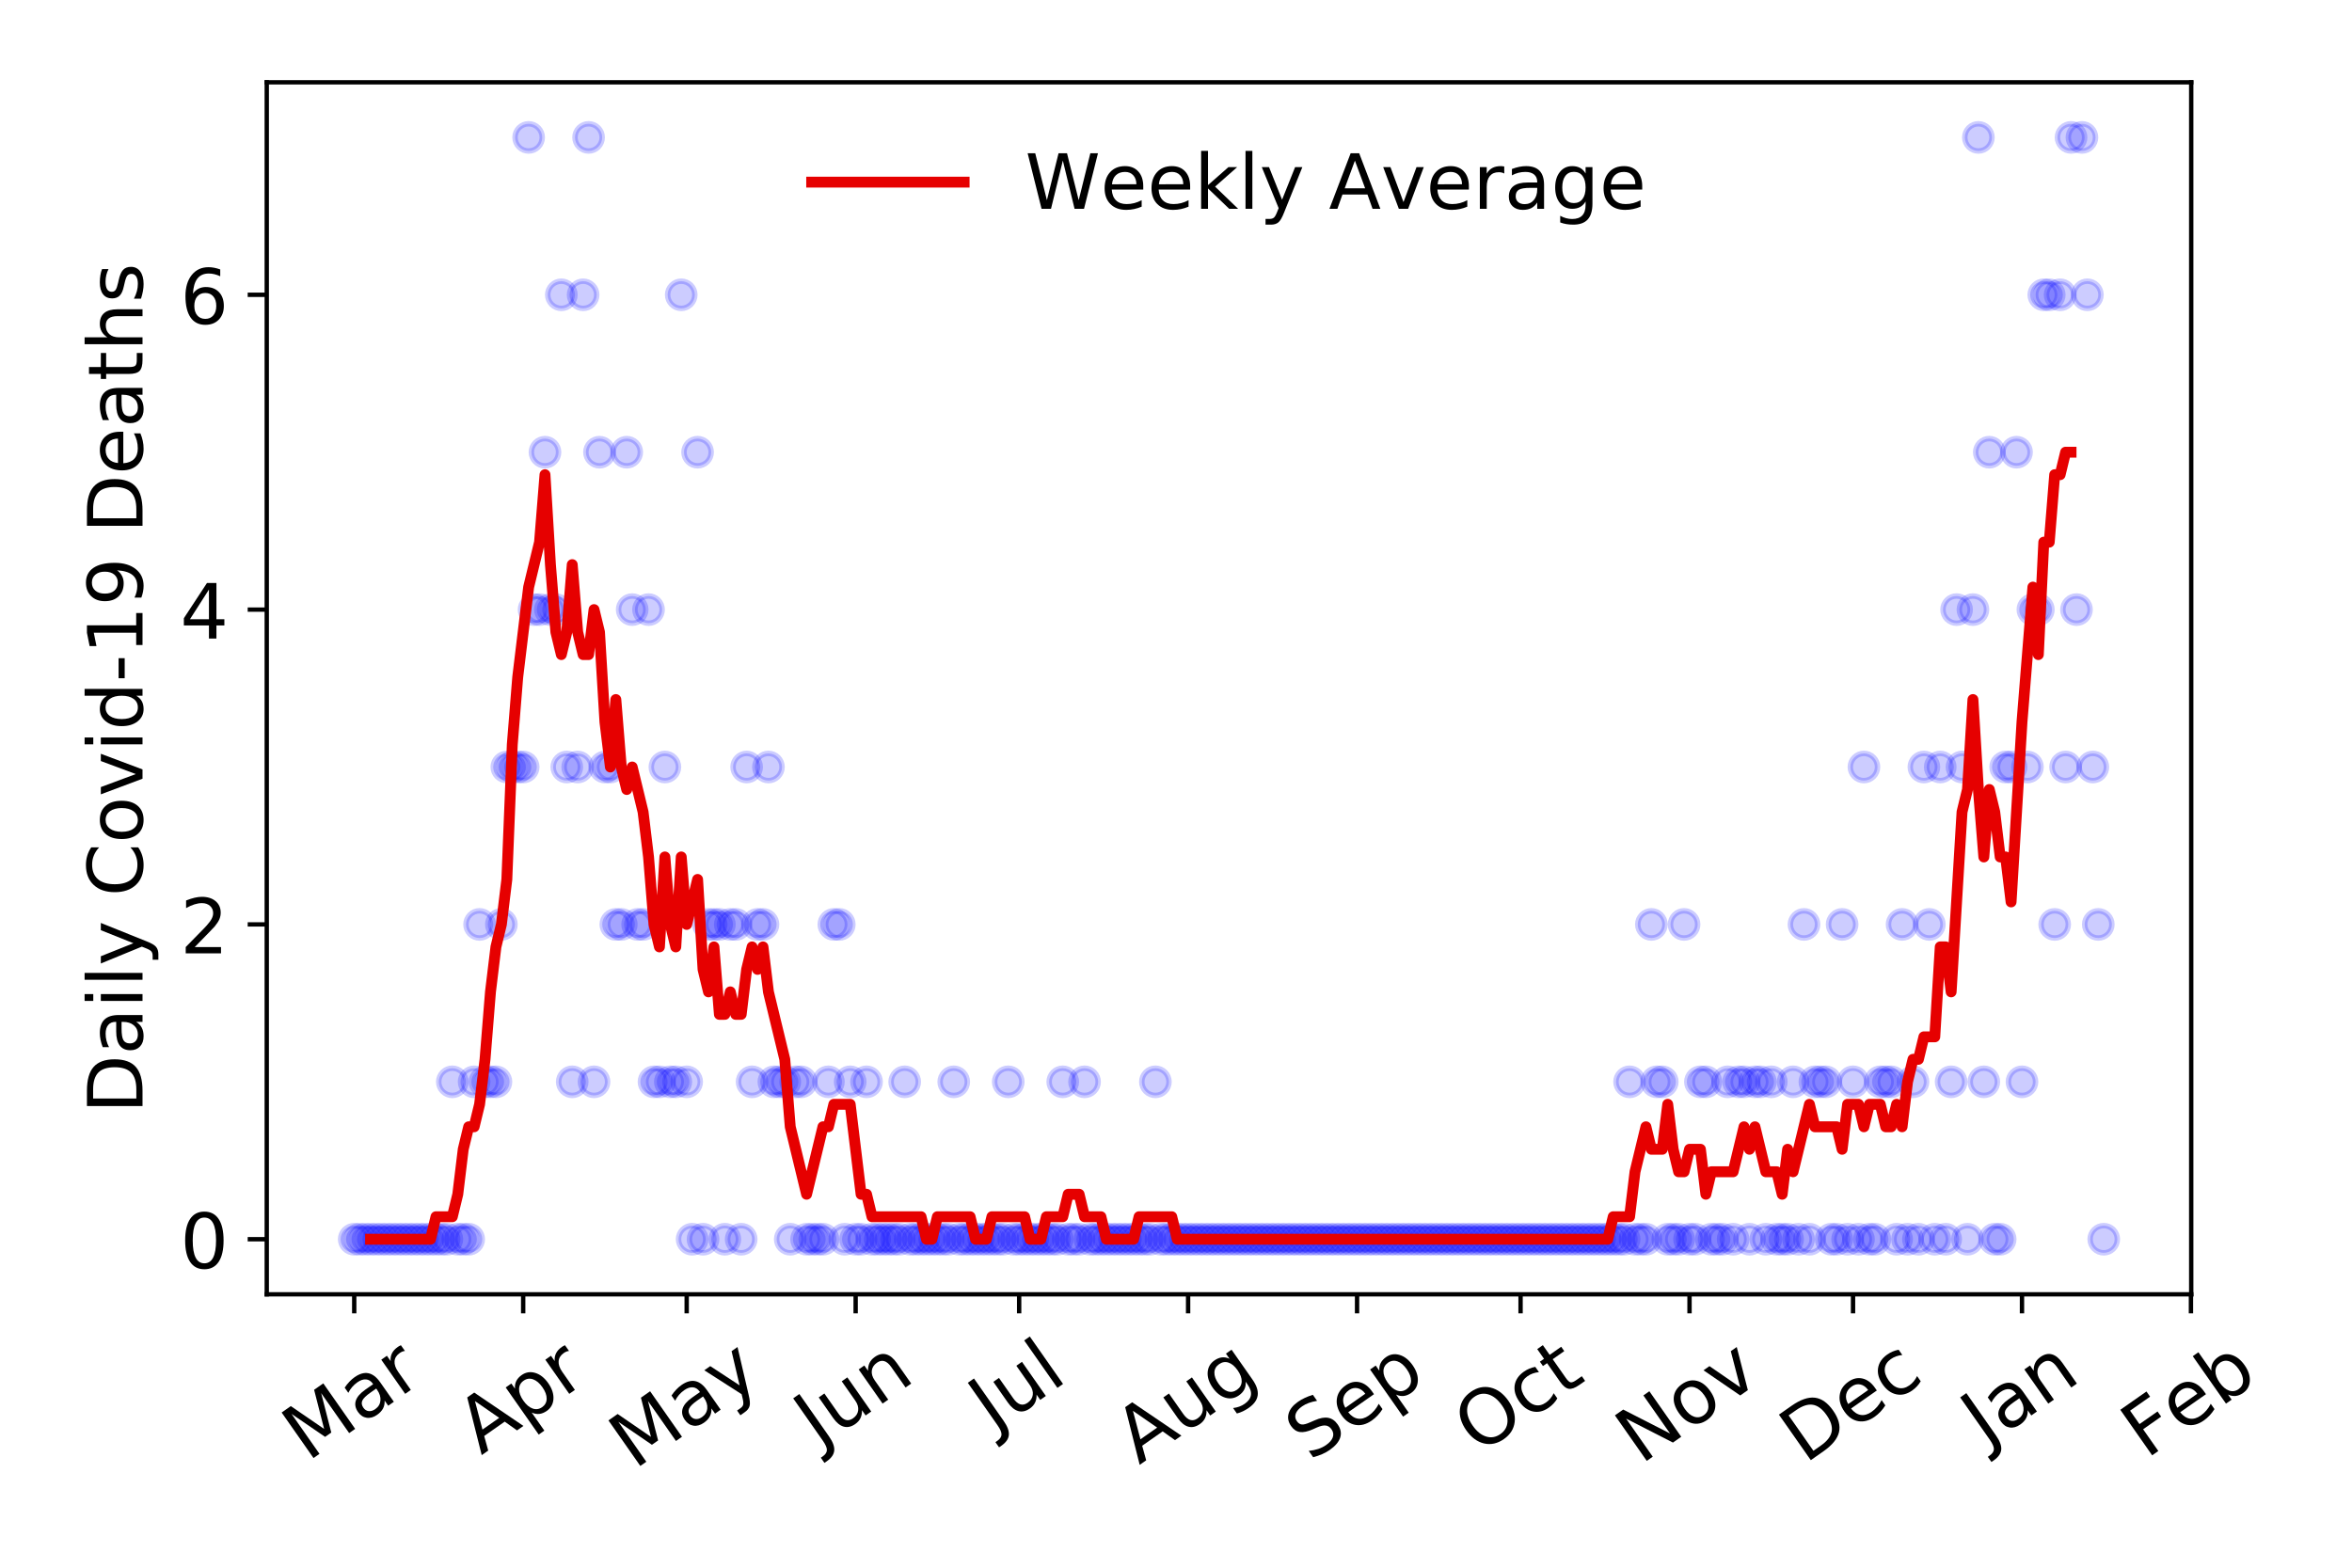 <?xml version="1.0" encoding="utf-8" standalone="no"?>
<!DOCTYPE svg PUBLIC "-//W3C//DTD SVG 1.1//EN"
  "http://www.w3.org/Graphics/SVG/1.1/DTD/svg11.dtd">
<!-- Created with matplotlib (https://matplotlib.org/) -->
<svg height="288pt" version="1.1" viewBox="0 0 432 288" width="432pt" xmlns="http://www.w3.org/2000/svg" xmlns:xlink="http://www.w3.org/1999/xlink">
 <defs>
  <style type="text/css">
*{stroke-linecap:butt;stroke-linejoin:round;}
  </style>
 </defs>
 <g id="figure_1">
  <g id="patch_1">
   <path d="M 0 288 
L 432 288 
L 432 0 
L 0 0 
z
" style="fill:#ffffff;"/>
  </g>
  <g id="axes_1">
   <g id="patch_2">
    <path d="M 48.995 237.778 
L 402.468 237.778 
L 402.468 15.12 
L 48.995 15.12 
z
" style="fill:#ffffff;"/>
   </g>
   <g id="matplotlib.axis_1">
    <g id="xtick_1">
     <g id="line2d_1">
      <defs>
       <path d="M 0 0 
L 0 3.5 
" id="m2679669ac9" style="stroke:#000000;stroke-width:0.8;"/>
      </defs>
      <g>
       <use style="stroke:#000000;stroke-width:0.8;" x="65.062" xlink:href="#m2679669ac9" y="237.778"/>
      </g>
     </g>
     <g id="text_1">
      <!-- Mar -->
      <defs>
       <path d="M 9.812 72.906 
L 24.516 72.906 
L 43.109 23.297 
L 61.812 72.906 
L 76.516 72.906 
L 76.516 0 
L 66.891 0 
L 66.891 64.016 
L 48.094 14.016 
L 38.188 14.016 
L 19.391 64.016 
L 19.391 0 
L 9.812 0 
z
" id="DejaVuSans-77"/>
       <path d="M 34.281 27.484 
Q 23.391 27.484 19.188 25 
Q 14.984 22.516 14.984 16.5 
Q 14.984 11.719 18.141 8.906 
Q 21.297 6.109 26.703 6.109 
Q 34.188 6.109 38.703 11.406 
Q 43.219 16.703 43.219 25.484 
L 43.219 27.484 
z
M 52.203 31.203 
L 52.203 0 
L 43.219 0 
L 43.219 8.297 
Q 40.141 3.328 35.547 0.953 
Q 30.953 -1.422 24.312 -1.422 
Q 15.922 -1.422 10.953 3.297 
Q 6 8.016 6 15.922 
Q 6 25.141 12.172 29.828 
Q 18.359 34.516 30.609 34.516 
L 43.219 34.516 
L 43.219 35.406 
Q 43.219 41.609 39.141 45 
Q 35.062 48.391 27.688 48.391 
Q 23 48.391 18.547 47.266 
Q 14.109 46.141 10.016 43.891 
L 10.016 52.203 
Q 14.938 54.109 19.578 55.047 
Q 24.219 56 28.609 56 
Q 40.484 56 46.344 49.844 
Q 52.203 43.703 52.203 31.203 
z
" id="DejaVuSans-97"/>
       <path d="M 41.109 46.297 
Q 39.594 47.172 37.812 47.578 
Q 36.031 48 33.891 48 
Q 26.266 48 22.188 43.047 
Q 18.109 38.094 18.109 28.812 
L 18.109 0 
L 9.078 0 
L 9.078 54.688 
L 18.109 54.688 
L 18.109 46.188 
Q 20.953 51.172 25.484 53.578 
Q 30.031 56 36.531 56 
Q 37.453 56 38.578 55.875 
Q 39.703 55.766 41.062 55.516 
z
" id="DejaVuSans-114"/>
      </defs>
      <g transform="translate(56.459 268.643)rotate(-35)scale(0.14 -0.14)">
       <use xlink:href="#DejaVuSans-77"/>
       <use x="86.279" xlink:href="#DejaVuSans-97"/>
       <use x="147.559" xlink:href="#DejaVuSans-114"/>
      </g>
     </g>
    </g>
    <g id="xtick_2">
     <g id="line2d_2">
      <g>
       <use style="stroke:#000000;stroke-width:0.8;" x="96.095" xlink:href="#m2679669ac9" y="237.778"/>
      </g>
     </g>
     <g id="text_2">
      <!-- Apr -->
      <defs>
       <path d="M 34.188 63.188 
L 20.797 26.906 
L 47.609 26.906 
z
M 28.609 72.906 
L 39.797 72.906 
L 67.578 0 
L 57.328 0 
L 50.688 18.703 
L 17.828 18.703 
L 11.188 0 
L 0.781 0 
z
" id="DejaVuSans-65"/>
       <path d="M 18.109 8.203 
L 18.109 -20.797 
L 9.078 -20.797 
L 9.078 54.688 
L 18.109 54.688 
L 18.109 46.391 
Q 20.953 51.266 25.266 53.625 
Q 29.594 56 35.594 56 
Q 45.562 56 51.781 48.094 
Q 58.016 40.188 58.016 27.297 
Q 58.016 14.406 51.781 6.484 
Q 45.562 -1.422 35.594 -1.422 
Q 29.594 -1.422 25.266 0.953 
Q 20.953 3.328 18.109 8.203 
z
M 48.688 27.297 
Q 48.688 37.203 44.609 42.844 
Q 40.531 48.484 33.406 48.484 
Q 26.266 48.484 22.188 42.844 
Q 18.109 37.203 18.109 27.297 
Q 18.109 17.391 22.188 11.75 
Q 26.266 6.109 33.406 6.109 
Q 40.531 6.109 44.609 11.75 
Q 48.688 17.391 48.688 27.297 
z
" id="DejaVuSans-112"/>
      </defs>
      <g transform="translate(88.391 267.384)rotate(-35)scale(0.14 -0.14)">
       <use xlink:href="#DejaVuSans-65"/>
       <use x="68.408" xlink:href="#DejaVuSans-112"/>
       <use x="131.885" xlink:href="#DejaVuSans-114"/>
      </g>
     </g>
    </g>
    <g id="xtick_3">
     <g id="line2d_3">
      <g>
       <use style="stroke:#000000;stroke-width:0.8;" x="126.126" xlink:href="#m2679669ac9" y="237.778"/>
      </g>
     </g>
     <g id="text_3">
      <!-- May -->
      <defs>
       <path d="M 32.172 -5.078 
Q 28.375 -14.844 24.75 -17.812 
Q 21.141 -20.797 15.094 -20.797 
L 7.906 -20.797 
L 7.906 -13.281 
L 13.188 -13.281 
Q 16.891 -13.281 18.938 -11.516 
Q 21 -9.766 23.484 -3.219 
L 25.094 0.875 
L 2.984 54.688 
L 12.5 54.688 
L 29.594 11.922 
L 46.688 54.688 
L 56.203 54.688 
z
" id="DejaVuSans-121"/>
      </defs>
      <g transform="translate(116.487 270.094)rotate(-35)scale(0.14 -0.14)">
       <use xlink:href="#DejaVuSans-77"/>
       <use x="86.279" xlink:href="#DejaVuSans-97"/>
       <use x="147.559" xlink:href="#DejaVuSans-121"/>
      </g>
     </g>
    </g>
    <g id="xtick_4">
     <g id="line2d_4">
      <g>
       <use style="stroke:#000000;stroke-width:0.8;" x="157.159" xlink:href="#m2679669ac9" y="237.778"/>
      </g>
     </g>
     <g id="text_4">
      <!-- Jun -->
      <defs>
       <path d="M 9.812 72.906 
L 19.672 72.906 
L 19.672 5.078 
Q 19.672 -8.109 14.672 -14.062 
Q 9.672 -20.016 -1.422 -20.016 
L -5.172 -20.016 
L -5.172 -11.719 
L -2.094 -11.719 
Q 4.438 -11.719 7.125 -8.047 
Q 9.812 -4.391 9.812 5.078 
z
" id="DejaVuSans-74"/>
       <path d="M 8.5 21.578 
L 8.5 54.688 
L 17.484 54.688 
L 17.484 21.922 
Q 17.484 14.156 20.5 10.266 
Q 23.531 6.391 29.594 6.391 
Q 36.859 6.391 41.078 11.031 
Q 45.312 15.672 45.312 23.688 
L 45.312 54.688 
L 54.297 54.688 
L 54.297 0 
L 45.312 0 
L 45.312 8.406 
Q 42.047 3.422 37.719 1 
Q 33.406 -1.422 27.688 -1.422 
Q 18.266 -1.422 13.375 4.438 
Q 8.5 10.297 8.5 21.578 
z
M 31.109 56 
z
" id="DejaVuSans-117"/>
       <path d="M 54.891 33.016 
L 54.891 0 
L 45.906 0 
L 45.906 32.719 
Q 45.906 40.484 42.875 44.328 
Q 39.844 48.188 33.797 48.188 
Q 26.516 48.188 22.312 43.547 
Q 18.109 38.922 18.109 30.906 
L 18.109 0 
L 9.078 0 
L 9.078 54.688 
L 18.109 54.688 
L 18.109 46.188 
Q 21.344 51.125 25.703 53.562 
Q 30.078 56 35.797 56 
Q 45.219 56 50.047 50.172 
Q 54.891 44.344 54.891 33.016 
z
" id="DejaVuSans-110"/>
      </defs>
      <g transform="translate(150.416 266.039)rotate(-35)scale(0.14 -0.14)">
       <use xlink:href="#DejaVuSans-74"/>
       <use x="29.492" xlink:href="#DejaVuSans-117"/>
       <use x="92.871" xlink:href="#DejaVuSans-110"/>
      </g>
     </g>
    </g>
    <g id="xtick_5">
     <g id="line2d_5">
      <g>
       <use style="stroke:#000000;stroke-width:0.8;" x="187.191" xlink:href="#m2679669ac9" y="237.778"/>
      </g>
     </g>
     <g id="text_5">
      <!-- Jul -->
      <defs>
       <path d="M 9.422 75.984 
L 18.406 75.984 
L 18.406 0 
L 9.422 0 
z
" id="DejaVuSans-108"/>
      </defs>
      <g transform="translate(182.488 263.181)rotate(-35)scale(0.14 -0.14)">
       <use xlink:href="#DejaVuSans-74"/>
       <use x="29.492" xlink:href="#DejaVuSans-117"/>
       <use x="92.871" xlink:href="#DejaVuSans-108"/>
      </g>
     </g>
    </g>
    <g id="xtick_6">
     <g id="line2d_6">
      <g>
       <use style="stroke:#000000;stroke-width:0.8;" x="218.224" xlink:href="#m2679669ac9" y="237.778"/>
      </g>
     </g>
     <g id="text_6">
      <!-- Aug -->
      <defs>
       <path d="M 45.406 27.984 
Q 45.406 37.75 41.375 43.109 
Q 37.359 48.484 30.078 48.484 
Q 22.859 48.484 18.828 43.109 
Q 14.797 37.75 14.797 27.984 
Q 14.797 18.266 18.828 12.891 
Q 22.859 7.516 30.078 7.516 
Q 37.359 7.516 41.375 12.891 
Q 45.406 18.266 45.406 27.984 
z
M 54.391 6.781 
Q 54.391 -7.172 48.188 -13.984 
Q 42 -20.797 29.203 -20.797 
Q 24.469 -20.797 20.266 -20.094 
Q 16.062 -19.391 12.109 -17.922 
L 12.109 -9.188 
Q 16.062 -11.328 19.922 -12.344 
Q 23.781 -13.375 27.781 -13.375 
Q 36.625 -13.375 41.016 -8.766 
Q 45.406 -4.156 45.406 5.172 
L 45.406 9.625 
Q 42.625 4.781 38.281 2.391 
Q 33.938 0 27.875 0 
Q 17.828 0 11.672 7.656 
Q 5.516 15.328 5.516 27.984 
Q 5.516 40.672 11.672 48.328 
Q 17.828 56 27.875 56 
Q 33.938 56 38.281 53.609 
Q 42.625 51.219 45.406 46.391 
L 45.406 54.688 
L 54.391 54.688 
z
" id="DejaVuSans-103"/>
      </defs>
      <g transform="translate(209.243 269.172)rotate(-35)scale(0.14 -0.14)">
       <use xlink:href="#DejaVuSans-65"/>
       <use x="68.408" xlink:href="#DejaVuSans-117"/>
       <use x="131.787" xlink:href="#DejaVuSans-103"/>
      </g>
     </g>
    </g>
    <g id="xtick_7">
     <g id="line2d_7">
      <g>
       <use style="stroke:#000000;stroke-width:0.8;" x="249.256" xlink:href="#m2679669ac9" y="237.778"/>
      </g>
     </g>
     <g id="text_7">
      <!-- Sep -->
      <defs>
       <path d="M 53.516 70.516 
L 53.516 60.891 
Q 47.906 63.578 42.922 64.891 
Q 37.938 66.219 33.297 66.219 
Q 25.25 66.219 20.875 63.094 
Q 16.5 59.969 16.5 54.203 
Q 16.5 49.359 19.406 46.891 
Q 22.312 44.438 30.422 42.922 
L 36.375 41.703 
Q 47.406 39.594 52.656 34.297 
Q 57.906 29 57.906 20.125 
Q 57.906 9.516 50.797 4.047 
Q 43.703 -1.422 29.984 -1.422 
Q 24.812 -1.422 18.969 -0.25 
Q 13.141 0.922 6.891 3.219 
L 6.891 13.375 
Q 12.891 10.016 18.656 8.297 
Q 24.422 6.594 29.984 6.594 
Q 38.422 6.594 43.016 9.906 
Q 47.609 13.234 47.609 19.391 
Q 47.609 24.75 44.312 27.781 
Q 41.016 30.812 33.5 32.328 
L 27.484 33.5 
Q 16.453 35.688 11.516 40.375 
Q 6.594 45.062 6.594 53.422 
Q 6.594 63.094 13.406 68.656 
Q 20.219 74.219 32.172 74.219 
Q 37.312 74.219 42.625 73.281 
Q 47.953 72.359 53.516 70.516 
z
" id="DejaVuSans-83"/>
       <path d="M 56.203 29.594 
L 56.203 25.203 
L 14.891 25.203 
Q 15.484 15.922 20.484 11.062 
Q 25.484 6.203 34.422 6.203 
Q 39.594 6.203 44.453 7.469 
Q 49.312 8.734 54.109 11.281 
L 54.109 2.781 
Q 49.266 0.734 44.188 -0.344 
Q 39.109 -1.422 33.891 -1.422 
Q 20.797 -1.422 13.156 6.188 
Q 5.516 13.812 5.516 26.812 
Q 5.516 40.234 12.766 48.109 
Q 20.016 56 32.328 56 
Q 43.359 56 49.781 48.891 
Q 56.203 41.797 56.203 29.594 
z
M 47.219 32.234 
Q 47.125 39.594 43.094 43.984 
Q 39.062 48.391 32.422 48.391 
Q 24.906 48.391 20.391 44.141 
Q 15.875 39.891 15.188 32.172 
z
" id="DejaVuSans-101"/>
      </defs>
      <g transform="translate(240.664 268.629)rotate(-35)scale(0.14 -0.14)">
       <use xlink:href="#DejaVuSans-83"/>
       <use x="63.477" xlink:href="#DejaVuSans-101"/>
       <use x="125" xlink:href="#DejaVuSans-112"/>
      </g>
     </g>
    </g>
    <g id="xtick_8">
     <g id="line2d_8">
      <g>
       <use style="stroke:#000000;stroke-width:0.8;" x="279.288" xlink:href="#m2679669ac9" y="237.778"/>
      </g>
     </g>
     <g id="text_8">
      <!-- Oct -->
      <defs>
       <path d="M 39.406 66.219 
Q 28.656 66.219 22.328 58.203 
Q 16.016 50.203 16.016 36.375 
Q 16.016 22.609 22.328 14.594 
Q 28.656 6.594 39.406 6.594 
Q 50.141 6.594 56.422 14.594 
Q 62.703 22.609 62.703 36.375 
Q 62.703 50.203 56.422 58.203 
Q 50.141 66.219 39.406 66.219 
z
M 39.406 74.219 
Q 54.734 74.219 63.906 63.938 
Q 73.094 53.656 73.094 36.375 
Q 73.094 19.141 63.906 8.859 
Q 54.734 -1.422 39.406 -1.422 
Q 24.031 -1.422 14.812 8.828 
Q 5.609 19.094 5.609 36.375 
Q 5.609 53.656 14.812 63.938 
Q 24.031 74.219 39.406 74.219 
z
" id="DejaVuSans-79"/>
       <path d="M 48.781 52.594 
L 48.781 44.188 
Q 44.969 46.297 41.141 47.344 
Q 37.312 48.391 33.406 48.391 
Q 24.656 48.391 19.812 42.844 
Q 14.984 37.312 14.984 27.297 
Q 14.984 17.281 19.812 11.734 
Q 24.656 6.203 33.406 6.203 
Q 37.312 6.203 41.141 7.25 
Q 44.969 8.297 48.781 10.406 
L 48.781 2.094 
Q 45.016 0.344 40.984 -0.531 
Q 36.969 -1.422 32.422 -1.422 
Q 20.062 -1.422 12.781 6.344 
Q 5.516 14.109 5.516 27.297 
Q 5.516 40.672 12.859 48.328 
Q 20.219 56 33.016 56 
Q 37.156 56 41.109 55.141 
Q 45.062 54.297 48.781 52.594 
z
" id="DejaVuSans-99"/>
       <path d="M 18.312 70.219 
L 18.312 54.688 
L 36.812 54.688 
L 36.812 47.703 
L 18.312 47.703 
L 18.312 18.016 
Q 18.312 11.328 20.141 9.422 
Q 21.969 7.516 27.594 7.516 
L 36.812 7.516 
L 36.812 0 
L 27.594 0 
Q 17.188 0 13.234 3.875 
Q 9.281 7.766 9.281 18.016 
L 9.281 47.703 
L 2.688 47.703 
L 2.688 54.688 
L 9.281 54.688 
L 9.281 70.219 
z
" id="DejaVuSans-116"/>
      </defs>
      <g transform="translate(271.589 267.377)rotate(-35)scale(0.14 -0.14)">
       <use xlink:href="#DejaVuSans-79"/>
       <use x="78.711" xlink:href="#DejaVuSans-99"/>
       <use x="133.691" xlink:href="#DejaVuSans-116"/>
      </g>
     </g>
    </g>
    <g id="xtick_9">
     <g id="line2d_9">
      <g>
       <use style="stroke:#000000;stroke-width:0.8;" x="310.321" xlink:href="#m2679669ac9" y="237.778"/>
      </g>
     </g>
     <g id="text_9">
      <!-- Nov -->
      <defs>
       <path d="M 9.812 72.906 
L 23.094 72.906 
L 55.422 11.922 
L 55.422 72.906 
L 64.984 72.906 
L 64.984 0 
L 51.703 0 
L 19.391 60.984 
L 19.391 0 
L 9.812 0 
z
" id="DejaVuSans-78"/>
       <path d="M 30.609 48.391 
Q 23.391 48.391 19.188 42.75 
Q 14.984 37.109 14.984 27.297 
Q 14.984 17.484 19.156 11.844 
Q 23.344 6.203 30.609 6.203 
Q 37.797 6.203 41.984 11.859 
Q 46.188 17.531 46.188 27.297 
Q 46.188 37.016 41.984 42.703 
Q 37.797 48.391 30.609 48.391 
z
M 30.609 56 
Q 42.328 56 49.016 48.375 
Q 55.719 40.766 55.719 27.297 
Q 55.719 13.875 49.016 6.219 
Q 42.328 -1.422 30.609 -1.422 
Q 18.844 -1.422 12.172 6.219 
Q 5.516 13.875 5.516 27.297 
Q 5.516 40.766 12.172 48.375 
Q 18.844 56 30.609 56 
z
" id="DejaVuSans-111"/>
       <path d="M 2.984 54.688 
L 12.5 54.688 
L 29.594 8.797 
L 46.688 54.688 
L 56.203 54.688 
L 35.688 0 
L 23.484 0 
z
" id="DejaVuSans-118"/>
      </defs>
      <g transform="translate(301.345 269.166)rotate(-35)scale(0.14 -0.14)">
       <use xlink:href="#DejaVuSans-78"/>
       <use x="74.805" xlink:href="#DejaVuSans-111"/>
       <use x="135.986" xlink:href="#DejaVuSans-118"/>
      </g>
     </g>
    </g>
    <g id="xtick_10">
     <g id="line2d_10">
      <g>
       <use style="stroke:#000000;stroke-width:0.8;" x="340.353" xlink:href="#m2679669ac9" y="237.778"/>
      </g>
     </g>
     <g id="text_10">
      <!-- Dec -->
      <defs>
       <path d="M 19.672 64.797 
L 19.672 8.109 
L 31.594 8.109 
Q 46.688 8.109 53.688 14.938 
Q 60.688 21.781 60.688 36.531 
Q 60.688 51.172 53.688 57.984 
Q 46.688 64.797 31.594 64.797 
z
M 9.812 72.906 
L 30.078 72.906 
Q 51.266 72.906 61.172 64.094 
Q 71.094 55.281 71.094 36.531 
Q 71.094 17.672 61.125 8.828 
Q 51.172 0 30.078 0 
L 9.812 0 
z
" id="DejaVuSans-68"/>
      </defs>
      <g transform="translate(331.472 269.032)rotate(-35)scale(0.14 -0.14)">
       <use xlink:href="#DejaVuSans-68"/>
       <use x="77.002" xlink:href="#DejaVuSans-101"/>
       <use x="138.525" xlink:href="#DejaVuSans-99"/>
      </g>
     </g>
    </g>
    <g id="xtick_11">
     <g id="line2d_11">
      <g>
       <use style="stroke:#000000;stroke-width:0.8;" x="371.385" xlink:href="#m2679669ac9" y="237.778"/>
      </g>
     </g>
     <g id="text_11">
      <!-- Jan -->
      <g transform="translate(364.762 265.871)rotate(-35)scale(0.14 -0.14)">
       <use xlink:href="#DejaVuSans-74"/>
       <use x="29.492" xlink:href="#DejaVuSans-97"/>
       <use x="90.771" xlink:href="#DejaVuSans-110"/>
      </g>
     </g>
    </g>
    <g id="xtick_12">
     <g id="line2d_12">
      <g>
       <use style="stroke:#000000;stroke-width:0.8;" x="402.418" xlink:href="#m2679669ac9" y="237.778"/>
      </g>
     </g>
     <g id="text_12">
      <!-- Feb -->
      <defs>
       <path d="M 9.812 72.906 
L 51.703 72.906 
L 51.703 64.594 
L 19.672 64.594 
L 19.672 43.109 
L 48.578 43.109 
L 48.578 34.812 
L 19.672 34.812 
L 19.672 0 
L 9.812 0 
z
" id="DejaVuSans-70"/>
       <path d="M 48.688 27.297 
Q 48.688 37.203 44.609 42.844 
Q 40.531 48.484 33.406 48.484 
Q 26.266 48.484 22.188 42.844 
Q 18.109 37.203 18.109 27.297 
Q 18.109 17.391 22.188 11.75 
Q 26.266 6.109 33.406 6.109 
Q 40.531 6.109 44.609 11.75 
Q 48.688 17.391 48.688 27.297 
z
M 18.109 46.391 
Q 20.953 51.266 25.266 53.625 
Q 29.594 56 35.594 56 
Q 45.562 56 51.781 48.094 
Q 58.016 40.188 58.016 27.297 
Q 58.016 14.406 51.781 6.484 
Q 45.562 -1.422 35.594 -1.422 
Q 29.594 -1.422 25.266 0.953 
Q 20.953 3.328 18.109 8.203 
L 18.109 0 
L 9.078 0 
L 9.078 75.984 
L 18.109 75.984 
z
" id="DejaVuSans-98"/>
      </defs>
      <g transform="translate(394.172 268.143)rotate(-35)scale(0.14 -0.14)">
       <use xlink:href="#DejaVuSans-70"/>
       <use x="57.441" xlink:href="#DejaVuSans-101"/>
       <use x="118.965" xlink:href="#DejaVuSans-98"/>
      </g>
     </g>
    </g>
   </g>
   <g id="matplotlib.axis_2">
    <g id="ytick_1">
     <g id="line2d_13">
      <defs>
       <path d="M 0 0 
L -3.5 0 
" id="m2662b6141a" style="stroke:#000000;stroke-width:0.8;"/>
      </defs>
      <g>
       <use style="stroke:#000000;stroke-width:0.8;" x="48.995" xlink:href="#m2662b6141a" y="227.657"/>
      </g>
     </g>
     <g id="text_13">
      <!-- 0 -->
      <defs>
       <path d="M 31.781 66.406 
Q 24.172 66.406 20.328 58.906 
Q 16.5 51.422 16.5 36.375 
Q 16.5 21.391 20.328 13.891 
Q 24.172 6.391 31.781 6.391 
Q 39.453 6.391 43.281 13.891 
Q 47.125 21.391 47.125 36.375 
Q 47.125 51.422 43.281 58.906 
Q 39.453 66.406 31.781 66.406 
z
M 31.781 74.219 
Q 44.047 74.219 50.516 64.516 
Q 56.984 54.828 56.984 36.375 
Q 56.984 17.969 50.516 8.266 
Q 44.047 -1.422 31.781 -1.422 
Q 19.531 -1.422 13.062 8.266 
Q 6.594 17.969 6.594 36.375 
Q 6.594 54.828 13.062 64.516 
Q 19.531 74.219 31.781 74.219 
z
" id="DejaVuSans-48"/>
      </defs>
      <g transform="translate(33.087 232.976)scale(0.14 -0.14)">
       <use xlink:href="#DejaVuSans-48"/>
      </g>
     </g>
    </g>
    <g id="ytick_2">
     <g id="line2d_14">
      <g>
       <use style="stroke:#000000;stroke-width:0.8;" x="48.995" xlink:href="#m2662b6141a" y="169.824"/>
      </g>
     </g>
     <g id="text_14">
      <!-- 2 -->
      <defs>
       <path d="M 19.188 8.297 
L 53.609 8.297 
L 53.609 0 
L 7.328 0 
L 7.328 8.297 
Q 12.938 14.109 22.625 23.891 
Q 32.328 33.688 34.812 36.531 
Q 39.547 41.844 41.422 45.531 
Q 43.312 49.219 43.312 52.781 
Q 43.312 58.594 39.234 62.25 
Q 35.156 65.922 28.609 65.922 
Q 23.969 65.922 18.812 64.312 
Q 13.672 62.703 7.812 59.422 
L 7.812 69.391 
Q 13.766 71.781 18.938 73 
Q 24.125 74.219 28.422 74.219 
Q 39.75 74.219 46.484 68.547 
Q 53.219 62.891 53.219 53.422 
Q 53.219 48.922 51.531 44.891 
Q 49.859 40.875 45.406 35.406 
Q 44.188 33.984 37.641 27.219 
Q 31.109 20.453 19.188 8.297 
z
" id="DejaVuSans-50"/>
      </defs>
      <g transform="translate(33.087 175.143)scale(0.14 -0.14)">
       <use xlink:href="#DejaVuSans-50"/>
      </g>
     </g>
    </g>
    <g id="ytick_3">
     <g id="line2d_15">
      <g>
       <use style="stroke:#000000;stroke-width:0.8;" x="48.995" xlink:href="#m2662b6141a" y="111.991"/>
      </g>
     </g>
     <g id="text_15">
      <!-- 4 -->
      <defs>
       <path d="M 37.797 64.312 
L 12.891 25.391 
L 37.797 25.391 
z
M 35.203 72.906 
L 47.609 72.906 
L 47.609 25.391 
L 58.016 25.391 
L 58.016 17.188 
L 47.609 17.188 
L 47.609 0 
L 37.797 0 
L 37.797 17.188 
L 4.891 17.188 
L 4.891 26.703 
z
" id="DejaVuSans-52"/>
      </defs>
      <g transform="translate(33.087 117.31)scale(0.14 -0.14)">
       <use xlink:href="#DejaVuSans-52"/>
      </g>
     </g>
    </g>
    <g id="ytick_4">
     <g id="line2d_16">
      <g>
       <use style="stroke:#000000;stroke-width:0.8;" x="48.995" xlink:href="#m2662b6141a" y="54.157"/>
      </g>
     </g>
     <g id="text_16">
      <!-- 6 -->
      <defs>
       <path d="M 33.016 40.375 
Q 26.375 40.375 22.484 35.828 
Q 18.609 31.297 18.609 23.391 
Q 18.609 15.531 22.484 10.953 
Q 26.375 6.391 33.016 6.391 
Q 39.656 6.391 43.531 10.953 
Q 47.406 15.531 47.406 23.391 
Q 47.406 31.297 43.531 35.828 
Q 39.656 40.375 33.016 40.375 
z
M 52.594 71.297 
L 52.594 62.312 
Q 48.875 64.062 45.094 64.984 
Q 41.312 65.922 37.594 65.922 
Q 27.828 65.922 22.672 59.328 
Q 17.531 52.734 16.797 39.406 
Q 19.672 43.656 24.016 45.922 
Q 28.375 48.188 33.594 48.188 
Q 44.578 48.188 50.953 41.516 
Q 57.328 34.859 57.328 23.391 
Q 57.328 12.156 50.688 5.359 
Q 44.047 -1.422 33.016 -1.422 
Q 20.359 -1.422 13.672 8.266 
Q 6.984 17.969 6.984 36.375 
Q 6.984 53.656 15.188 63.938 
Q 23.391 74.219 37.203 74.219 
Q 40.922 74.219 44.703 73.484 
Q 48.484 72.75 52.594 71.297 
z
" id="DejaVuSans-54"/>
      </defs>
      <g transform="translate(33.087 59.476)scale(0.14 -0.14)">
       <use xlink:href="#DejaVuSans-54"/>
      </g>
     </g>
    </g>
    <g id="text_17">
     <!-- Daily Covid-19 Deaths -->
     <defs>
      <path d="M 9.422 54.688 
L 18.406 54.688 
L 18.406 0 
L 9.422 0 
z
M 9.422 75.984 
L 18.406 75.984 
L 18.406 64.594 
L 9.422 64.594 
z
" id="DejaVuSans-105"/>
      <path id="DejaVuSans-32"/>
      <path d="M 64.406 67.281 
L 64.406 56.891 
Q 59.422 61.531 53.781 63.812 
Q 48.141 66.109 41.797 66.109 
Q 29.297 66.109 22.656 58.469 
Q 16.016 50.828 16.016 36.375 
Q 16.016 21.969 22.656 14.328 
Q 29.297 6.688 41.797 6.688 
Q 48.141 6.688 53.781 8.984 
Q 59.422 11.281 64.406 15.922 
L 64.406 5.609 
Q 59.234 2.094 53.438 0.328 
Q 47.656 -1.422 41.219 -1.422 
Q 24.656 -1.422 15.125 8.703 
Q 5.609 18.844 5.609 36.375 
Q 5.609 53.953 15.125 64.078 
Q 24.656 74.219 41.219 74.219 
Q 47.75 74.219 53.531 72.484 
Q 59.328 70.75 64.406 67.281 
z
" id="DejaVuSans-67"/>
      <path d="M 45.406 46.391 
L 45.406 75.984 
L 54.391 75.984 
L 54.391 0 
L 45.406 0 
L 45.406 8.203 
Q 42.578 3.328 38.25 0.953 
Q 33.938 -1.422 27.875 -1.422 
Q 17.969 -1.422 11.734 6.484 
Q 5.516 14.406 5.516 27.297 
Q 5.516 40.188 11.734 48.094 
Q 17.969 56 27.875 56 
Q 33.938 56 38.25 53.625 
Q 42.578 51.266 45.406 46.391 
z
M 14.797 27.297 
Q 14.797 17.391 18.875 11.75 
Q 22.953 6.109 30.078 6.109 
Q 37.203 6.109 41.297 11.75 
Q 45.406 17.391 45.406 27.297 
Q 45.406 37.203 41.297 42.844 
Q 37.203 48.484 30.078 48.484 
Q 22.953 48.484 18.875 42.844 
Q 14.797 37.203 14.797 27.297 
z
" id="DejaVuSans-100"/>
      <path d="M 4.891 31.391 
L 31.203 31.391 
L 31.203 23.391 
L 4.891 23.391 
z
" id="DejaVuSans-45"/>
      <path d="M 12.406 8.297 
L 28.516 8.297 
L 28.516 63.922 
L 10.984 60.406 
L 10.984 69.391 
L 28.422 72.906 
L 38.281 72.906 
L 38.281 8.297 
L 54.391 8.297 
L 54.391 0 
L 12.406 0 
z
" id="DejaVuSans-49"/>
      <path d="M 10.984 1.516 
L 10.984 10.5 
Q 14.703 8.734 18.5 7.812 
Q 22.312 6.891 25.984 6.891 
Q 35.75 6.891 40.891 13.453 
Q 46.047 20.016 46.781 33.406 
Q 43.953 29.203 39.594 26.953 
Q 35.25 24.703 29.984 24.703 
Q 19.047 24.703 12.672 31.312 
Q 6.297 37.938 6.297 49.422 
Q 6.297 60.641 12.938 67.422 
Q 19.578 74.219 30.609 74.219 
Q 43.266 74.219 49.922 64.516 
Q 56.594 54.828 56.594 36.375 
Q 56.594 19.141 48.406 8.859 
Q 40.234 -1.422 26.422 -1.422 
Q 22.703 -1.422 18.891 -0.688 
Q 15.094 0.047 10.984 1.516 
z
M 30.609 32.422 
Q 37.25 32.422 41.125 36.953 
Q 45.016 41.5 45.016 49.422 
Q 45.016 57.281 41.125 61.844 
Q 37.25 66.406 30.609 66.406 
Q 23.969 66.406 20.094 61.844 
Q 16.219 57.281 16.219 49.422 
Q 16.219 41.5 20.094 36.953 
Q 23.969 32.422 30.609 32.422 
z
" id="DejaVuSans-57"/>
      <path d="M 54.891 33.016 
L 54.891 0 
L 45.906 0 
L 45.906 32.719 
Q 45.906 40.484 42.875 44.328 
Q 39.844 48.188 33.797 48.188 
Q 26.516 48.188 22.312 43.547 
Q 18.109 38.922 18.109 30.906 
L 18.109 0 
L 9.078 0 
L 9.078 75.984 
L 18.109 75.984 
L 18.109 46.188 
Q 21.344 51.125 25.703 53.562 
Q 30.078 56 35.797 56 
Q 45.219 56 50.047 50.172 
Q 54.891 44.344 54.891 33.016 
z
" id="DejaVuSans-104"/>
      <path d="M 44.281 53.078 
L 44.281 44.578 
Q 40.484 46.531 36.375 47.5 
Q 32.281 48.484 27.875 48.484 
Q 21.188 48.484 17.844 46.438 
Q 14.5 44.391 14.5 40.281 
Q 14.5 37.156 16.891 35.375 
Q 19.281 33.594 26.516 31.984 
L 29.594 31.297 
Q 39.156 29.25 43.188 25.516 
Q 47.219 21.781 47.219 15.094 
Q 47.219 7.469 41.188 3.016 
Q 35.156 -1.422 24.609 -1.422 
Q 20.219 -1.422 15.453 -0.562 
Q 10.688 0.297 5.422 2 
L 5.422 11.281 
Q 10.406 8.688 15.234 7.391 
Q 20.062 6.109 24.812 6.109 
Q 31.156 6.109 34.562 8.281 
Q 37.984 10.453 37.984 14.406 
Q 37.984 18.062 35.516 20.016 
Q 33.062 21.969 24.703 23.781 
L 21.578 24.516 
Q 13.234 26.266 9.516 29.906 
Q 5.812 33.547 5.812 39.891 
Q 5.812 47.609 11.281 51.797 
Q 16.75 56 26.812 56 
Q 31.781 56 36.172 55.266 
Q 40.578 54.547 44.281 53.078 
z
" id="DejaVuSans-115"/>
     </defs>
     <g transform="translate(26.176 204.56)rotate(-90)scale(0.14 -0.14)">
      <use xlink:href="#DejaVuSans-68"/>
      <use x="77.002" xlink:href="#DejaVuSans-97"/>
      <use x="138.281" xlink:href="#DejaVuSans-105"/>
      <use x="166.064" xlink:href="#DejaVuSans-108"/>
      <use x="193.848" xlink:href="#DejaVuSans-121"/>
      <use x="253.027" xlink:href="#DejaVuSans-32"/>
      <use x="284.814" xlink:href="#DejaVuSans-67"/>
      <use x="354.639" xlink:href="#DejaVuSans-111"/>
      <use x="415.82" xlink:href="#DejaVuSans-118"/>
      <use x="475" xlink:href="#DejaVuSans-105"/>
      <use x="502.783" xlink:href="#DejaVuSans-100"/>
      <use x="566.26" xlink:href="#DejaVuSans-45"/>
      <use x="602.344" xlink:href="#DejaVuSans-49"/>
      <use x="665.967" xlink:href="#DejaVuSans-57"/>
      <use x="729.59" xlink:href="#DejaVuSans-32"/>
      <use x="761.377" xlink:href="#DejaVuSans-68"/>
      <use x="838.379" xlink:href="#DejaVuSans-101"/>
      <use x="899.902" xlink:href="#DejaVuSans-97"/>
      <use x="961.182" xlink:href="#DejaVuSans-116"/>
      <use x="1000.391" xlink:href="#DejaVuSans-104"/>
      <use x="1063.77" xlink:href="#DejaVuSans-115"/>
     </g>
    </g>
   </g>
   <g id="line2d_17">
    <defs>
     <path d="M 0 2.5 
C 0.663 2.5 1.299 2.237 1.768 1.768 
C 2.237 1.299 2.5 0.663 2.5 0 
C 2.5 -0.663 2.237 -1.299 1.768 -1.768 
C 1.299 -2.237 0.663 -2.5 0 -2.5 
C -0.663 -2.5 -1.299 -2.237 -1.768 -1.768 
C -2.237 -1.299 -2.5 -0.663 -2.5 0 
C -2.5 0.663 -2.237 1.299 -1.768 1.768 
C -1.299 2.237 -0.663 2.5 0 2.5 
z
" id="m5c622b9c07" style="stroke:#0000ff;stroke-opacity:0.2;"/>
    </defs>
    <g clip-path="url(#pe54e43d4c6)">
     <use style="fill:#0000ff;fill-opacity:0.2;stroke:#0000ff;stroke-opacity:0.2;" x="65.062" xlink:href="#m5c622b9c07" y="227.657"/>
     <use style="fill:#0000ff;fill-opacity:0.2;stroke:#0000ff;stroke-opacity:0.2;" x="66.063" xlink:href="#m5c622b9c07" y="227.657"/>
     <use style="fill:#0000ff;fill-opacity:0.2;stroke:#0000ff;stroke-opacity:0.2;" x="67.064" xlink:href="#m5c622b9c07" y="227.657"/>
     <use style="fill:#0000ff;fill-opacity:0.2;stroke:#0000ff;stroke-opacity:0.2;" x="68.065" xlink:href="#m5c622b9c07" y="227.657"/>
     <use style="fill:#0000ff;fill-opacity:0.2;stroke:#0000ff;stroke-opacity:0.2;" x="69.066" xlink:href="#m5c622b9c07" y="227.657"/>
     <use style="fill:#0000ff;fill-opacity:0.2;stroke:#0000ff;stroke-opacity:0.2;" x="70.067" xlink:href="#m5c622b9c07" y="227.657"/>
     <use style="fill:#0000ff;fill-opacity:0.2;stroke:#0000ff;stroke-opacity:0.2;" x="71.068" xlink:href="#m5c622b9c07" y="227.657"/>
     <use style="fill:#0000ff;fill-opacity:0.2;stroke:#0000ff;stroke-opacity:0.2;" x="72.069" xlink:href="#m5c622b9c07" y="227.657"/>
     <use style="fill:#0000ff;fill-opacity:0.2;stroke:#0000ff;stroke-opacity:0.2;" x="73.07" xlink:href="#m5c622b9c07" y="227.657"/>
     <use style="fill:#0000ff;fill-opacity:0.2;stroke:#0000ff;stroke-opacity:0.2;" x="74.071" xlink:href="#m5c622b9c07" y="227.657"/>
     <use style="fill:#0000ff;fill-opacity:0.2;stroke:#0000ff;stroke-opacity:0.2;" x="75.073" xlink:href="#m5c622b9c07" y="227.657"/>
     <use style="fill:#0000ff;fill-opacity:0.2;stroke:#0000ff;stroke-opacity:0.2;" x="76.074" xlink:href="#m5c622b9c07" y="227.657"/>
     <use style="fill:#0000ff;fill-opacity:0.2;stroke:#0000ff;stroke-opacity:0.2;" x="77.075" xlink:href="#m5c622b9c07" y="227.657"/>
     <use style="fill:#0000ff;fill-opacity:0.2;stroke:#0000ff;stroke-opacity:0.2;" x="78.076" xlink:href="#m5c622b9c07" y="227.657"/>
     <use style="fill:#0000ff;fill-opacity:0.2;stroke:#0000ff;stroke-opacity:0.2;" x="79.077" xlink:href="#m5c622b9c07" y="227.657"/>
     <use style="fill:#0000ff;fill-opacity:0.2;stroke:#0000ff;stroke-opacity:0.2;" x="80.078" xlink:href="#m5c622b9c07" y="227.657"/>
     <use style="fill:#0000ff;fill-opacity:0.2;stroke:#0000ff;stroke-opacity:0.2;" x="81.079" xlink:href="#m5c622b9c07" y="227.657"/>
     <use style="fill:#0000ff;fill-opacity:0.2;stroke:#0000ff;stroke-opacity:0.2;" x="82.08" xlink:href="#m5c622b9c07" y="227.657"/>
     <use style="fill:#0000ff;fill-opacity:0.2;stroke:#0000ff;stroke-opacity:0.2;" x="83.081" xlink:href="#m5c622b9c07" y="198.741"/>
     <use style="fill:#0000ff;fill-opacity:0.2;stroke:#0000ff;stroke-opacity:0.2;" x="84.082" xlink:href="#m5c622b9c07" y="227.657"/>
     <use style="fill:#0000ff;fill-opacity:0.2;stroke:#0000ff;stroke-opacity:0.2;" x="85.083" xlink:href="#m5c622b9c07" y="227.657"/>
     <use style="fill:#0000ff;fill-opacity:0.2;stroke:#0000ff;stroke-opacity:0.2;" x="86.084" xlink:href="#m5c622b9c07" y="227.657"/>
     <use style="fill:#0000ff;fill-opacity:0.2;stroke:#0000ff;stroke-opacity:0.2;" x="87.085" xlink:href="#m5c622b9c07" y="198.741"/>
     <use style="fill:#0000ff;fill-opacity:0.2;stroke:#0000ff;stroke-opacity:0.2;" x="88.086" xlink:href="#m5c622b9c07" y="169.824"/>
     <use style="fill:#0000ff;fill-opacity:0.2;stroke:#0000ff;stroke-opacity:0.2;" x="89.087" xlink:href="#m5c622b9c07" y="198.741"/>
     <use style="fill:#0000ff;fill-opacity:0.2;stroke:#0000ff;stroke-opacity:0.2;" x="90.088" xlink:href="#m5c622b9c07" y="198.741"/>
     <use style="fill:#0000ff;fill-opacity:0.2;stroke:#0000ff;stroke-opacity:0.2;" x="91.089" xlink:href="#m5c622b9c07" y="198.741"/>
     <use style="fill:#0000ff;fill-opacity:0.2;stroke:#0000ff;stroke-opacity:0.2;" x="92.09" xlink:href="#m5c622b9c07" y="169.824"/>
     <use style="fill:#0000ff;fill-opacity:0.2;stroke:#0000ff;stroke-opacity:0.2;" x="93.092" xlink:href="#m5c622b9c07" y="140.907"/>
     <use style="fill:#0000ff;fill-opacity:0.2;stroke:#0000ff;stroke-opacity:0.2;" x="94.093" xlink:href="#m5c622b9c07" y="140.907"/>
     <use style="fill:#0000ff;fill-opacity:0.2;stroke:#0000ff;stroke-opacity:0.2;" x="95.094" xlink:href="#m5c622b9c07" y="140.907"/>
     <use style="fill:#0000ff;fill-opacity:0.2;stroke:#0000ff;stroke-opacity:0.2;" x="96.095" xlink:href="#m5c622b9c07" y="140.907"/>
     <use style="fill:#0000ff;fill-opacity:0.2;stroke:#0000ff;stroke-opacity:0.2;" x="97.096" xlink:href="#m5c622b9c07" y="25.241"/>
     <use style="fill:#0000ff;fill-opacity:0.2;stroke:#0000ff;stroke-opacity:0.2;" x="98.097" xlink:href="#m5c622b9c07" y="111.991"/>
     <use style="fill:#0000ff;fill-opacity:0.2;stroke:#0000ff;stroke-opacity:0.2;" x="99.098" xlink:href="#m5c622b9c07" y="111.991"/>
     <use style="fill:#0000ff;fill-opacity:0.2;stroke:#0000ff;stroke-opacity:0.2;" x="100.099" xlink:href="#m5c622b9c07" y="83.074"/>
     <use style="fill:#0000ff;fill-opacity:0.2;stroke:#0000ff;stroke-opacity:0.2;" x="101.1" xlink:href="#m5c622b9c07" y="111.991"/>
     <use style="fill:#0000ff;fill-opacity:0.2;stroke:#0000ff;stroke-opacity:0.2;" x="102.101" xlink:href="#m5c622b9c07" y="111.991"/>
     <use style="fill:#0000ff;fill-opacity:0.2;stroke:#0000ff;stroke-opacity:0.2;" x="103.102" xlink:href="#m5c622b9c07" y="54.157"/>
     <use style="fill:#0000ff;fill-opacity:0.2;stroke:#0000ff;stroke-opacity:0.2;" x="104.103" xlink:href="#m5c622b9c07" y="140.907"/>
     <use style="fill:#0000ff;fill-opacity:0.2;stroke:#0000ff;stroke-opacity:0.2;" x="105.104" xlink:href="#m5c622b9c07" y="198.741"/>
     <use style="fill:#0000ff;fill-opacity:0.2;stroke:#0000ff;stroke-opacity:0.2;" x="106.105" xlink:href="#m5c622b9c07" y="140.907"/>
     <use style="fill:#0000ff;fill-opacity:0.2;stroke:#0000ff;stroke-opacity:0.2;" x="107.106" xlink:href="#m5c622b9c07" y="54.157"/>
     <use style="fill:#0000ff;fill-opacity:0.2;stroke:#0000ff;stroke-opacity:0.2;" x="108.107" xlink:href="#m5c622b9c07" y="25.241"/>
     <use style="fill:#0000ff;fill-opacity:0.2;stroke:#0000ff;stroke-opacity:0.2;" x="109.108" xlink:href="#m5c622b9c07" y="198.741"/>
     <use style="fill:#0000ff;fill-opacity:0.2;stroke:#0000ff;stroke-opacity:0.2;" x="110.11" xlink:href="#m5c622b9c07" y="83.074"/>
     <use style="fill:#0000ff;fill-opacity:0.2;stroke:#0000ff;stroke-opacity:0.2;" x="111.111" xlink:href="#m5c622b9c07" y="140.907"/>
     <use style="fill:#0000ff;fill-opacity:0.2;stroke:#0000ff;stroke-opacity:0.2;" x="112.112" xlink:href="#m5c622b9c07" y="140.907"/>
     <use style="fill:#0000ff;fill-opacity:0.2;stroke:#0000ff;stroke-opacity:0.2;" x="113.113" xlink:href="#m5c622b9c07" y="169.824"/>
     <use style="fill:#0000ff;fill-opacity:0.2;stroke:#0000ff;stroke-opacity:0.2;" x="114.114" xlink:href="#m5c622b9c07" y="169.824"/>
     <use style="fill:#0000ff;fill-opacity:0.2;stroke:#0000ff;stroke-opacity:0.2;" x="115.115" xlink:href="#m5c622b9c07" y="83.074"/>
     <use style="fill:#0000ff;fill-opacity:0.2;stroke:#0000ff;stroke-opacity:0.2;" x="116.116" xlink:href="#m5c622b9c07" y="111.991"/>
     <use style="fill:#0000ff;fill-opacity:0.2;stroke:#0000ff;stroke-opacity:0.2;" x="117.117" xlink:href="#m5c622b9c07" y="169.824"/>
     <use style="fill:#0000ff;fill-opacity:0.2;stroke:#0000ff;stroke-opacity:0.2;" x="118.118" xlink:href="#m5c622b9c07" y="169.824"/>
     <use style="fill:#0000ff;fill-opacity:0.2;stroke:#0000ff;stroke-opacity:0.2;" x="119.119" xlink:href="#m5c622b9c07" y="111.991"/>
     <use style="fill:#0000ff;fill-opacity:0.2;stroke:#0000ff;stroke-opacity:0.2;" x="120.12" xlink:href="#m5c622b9c07" y="198.741"/>
     <use style="fill:#0000ff;fill-opacity:0.2;stroke:#0000ff;stroke-opacity:0.2;" x="121.121" xlink:href="#m5c622b9c07" y="198.741"/>
     <use style="fill:#0000ff;fill-opacity:0.2;stroke:#0000ff;stroke-opacity:0.2;" x="122.122" xlink:href="#m5c622b9c07" y="140.907"/>
     <use style="fill:#0000ff;fill-opacity:0.2;stroke:#0000ff;stroke-opacity:0.2;" x="123.123" xlink:href="#m5c622b9c07" y="198.741"/>
     <use style="fill:#0000ff;fill-opacity:0.2;stroke:#0000ff;stroke-opacity:0.2;" x="124.124" xlink:href="#m5c622b9c07" y="198.741"/>
     <use style="fill:#0000ff;fill-opacity:0.2;stroke:#0000ff;stroke-opacity:0.2;" x="125.125" xlink:href="#m5c622b9c07" y="54.157"/>
     <use style="fill:#0000ff;fill-opacity:0.2;stroke:#0000ff;stroke-opacity:0.2;" x="126.126" xlink:href="#m5c622b9c07" y="198.741"/>
     <use style="fill:#0000ff;fill-opacity:0.2;stroke:#0000ff;stroke-opacity:0.2;" x="127.127" xlink:href="#m5c622b9c07" y="227.657"/>
     <use style="fill:#0000ff;fill-opacity:0.2;stroke:#0000ff;stroke-opacity:0.2;" x="128.129" xlink:href="#m5c622b9c07" y="83.074"/>
     <use style="fill:#0000ff;fill-opacity:0.2;stroke:#0000ff;stroke-opacity:0.2;" x="129.13" xlink:href="#m5c622b9c07" y="227.657"/>
     <use style="fill:#0000ff;fill-opacity:0.2;stroke:#0000ff;stroke-opacity:0.2;" x="130.131" xlink:href="#m5c622b9c07" y="169.824"/>
     <use style="fill:#0000ff;fill-opacity:0.2;stroke:#0000ff;stroke-opacity:0.2;" x="131.132" xlink:href="#m5c622b9c07" y="169.824"/>
     <use style="fill:#0000ff;fill-opacity:0.2;stroke:#0000ff;stroke-opacity:0.2;" x="132.133" xlink:href="#m5c622b9c07" y="169.824"/>
     <use style="fill:#0000ff;fill-opacity:0.2;stroke:#0000ff;stroke-opacity:0.2;" x="133.134" xlink:href="#m5c622b9c07" y="227.657"/>
     <use style="fill:#0000ff;fill-opacity:0.2;stroke:#0000ff;stroke-opacity:0.2;" x="134.135" xlink:href="#m5c622b9c07" y="169.824"/>
     <use style="fill:#0000ff;fill-opacity:0.2;stroke:#0000ff;stroke-opacity:0.2;" x="135.136" xlink:href="#m5c622b9c07" y="169.824"/>
     <use style="fill:#0000ff;fill-opacity:0.2;stroke:#0000ff;stroke-opacity:0.2;" x="136.137" xlink:href="#m5c622b9c07" y="227.657"/>
     <use style="fill:#0000ff;fill-opacity:0.2;stroke:#0000ff;stroke-opacity:0.2;" x="137.138" xlink:href="#m5c622b9c07" y="140.907"/>
     <use style="fill:#0000ff;fill-opacity:0.2;stroke:#0000ff;stroke-opacity:0.2;" x="138.139" xlink:href="#m5c622b9c07" y="198.741"/>
     <use style="fill:#0000ff;fill-opacity:0.2;stroke:#0000ff;stroke-opacity:0.2;" x="139.14" xlink:href="#m5c622b9c07" y="169.824"/>
     <use style="fill:#0000ff;fill-opacity:0.2;stroke:#0000ff;stroke-opacity:0.2;" x="140.141" xlink:href="#m5c622b9c07" y="169.824"/>
     <use style="fill:#0000ff;fill-opacity:0.2;stroke:#0000ff;stroke-opacity:0.2;" x="141.142" xlink:href="#m5c622b9c07" y="140.907"/>
     <use style="fill:#0000ff;fill-opacity:0.2;stroke:#0000ff;stroke-opacity:0.2;" x="142.143" xlink:href="#m5c622b9c07" y="198.741"/>
     <use style="fill:#0000ff;fill-opacity:0.2;stroke:#0000ff;stroke-opacity:0.2;" x="143.144" xlink:href="#m5c622b9c07" y="198.741"/>
     <use style="fill:#0000ff;fill-opacity:0.2;stroke:#0000ff;stroke-opacity:0.2;" x="144.145" xlink:href="#m5c622b9c07" y="198.741"/>
     <use style="fill:#0000ff;fill-opacity:0.2;stroke:#0000ff;stroke-opacity:0.2;" x="145.147" xlink:href="#m5c622b9c07" y="227.657"/>
     <use style="fill:#0000ff;fill-opacity:0.2;stroke:#0000ff;stroke-opacity:0.2;" x="146.148" xlink:href="#m5c622b9c07" y="198.741"/>
     <use style="fill:#0000ff;fill-opacity:0.2;stroke:#0000ff;stroke-opacity:0.2;" x="147.149" xlink:href="#m5c622b9c07" y="198.741"/>
     <use style="fill:#0000ff;fill-opacity:0.2;stroke:#0000ff;stroke-opacity:0.2;" x="148.15" xlink:href="#m5c622b9c07" y="227.657"/>
     <use style="fill:#0000ff;fill-opacity:0.2;stroke:#0000ff;stroke-opacity:0.2;" x="149.151" xlink:href="#m5c622b9c07" y="227.657"/>
     <use style="fill:#0000ff;fill-opacity:0.2;stroke:#0000ff;stroke-opacity:0.2;" x="150.152" xlink:href="#m5c622b9c07" y="227.657"/>
     <use style="fill:#0000ff;fill-opacity:0.2;stroke:#0000ff;stroke-opacity:0.2;" x="151.153" xlink:href="#m5c622b9c07" y="227.657"/>
     <use style="fill:#0000ff;fill-opacity:0.2;stroke:#0000ff;stroke-opacity:0.2;" x="152.154" xlink:href="#m5c622b9c07" y="198.741"/>
     <use style="fill:#0000ff;fill-opacity:0.2;stroke:#0000ff;stroke-opacity:0.2;" x="153.155" xlink:href="#m5c622b9c07" y="169.824"/>
     <use style="fill:#0000ff;fill-opacity:0.2;stroke:#0000ff;stroke-opacity:0.2;" x="154.156" xlink:href="#m5c622b9c07" y="169.824"/>
     <use style="fill:#0000ff;fill-opacity:0.2;stroke:#0000ff;stroke-opacity:0.2;" x="155.157" xlink:href="#m5c622b9c07" y="227.657"/>
     <use style="fill:#0000ff;fill-opacity:0.2;stroke:#0000ff;stroke-opacity:0.2;" x="156.158" xlink:href="#m5c622b9c07" y="198.741"/>
     <use style="fill:#0000ff;fill-opacity:0.2;stroke:#0000ff;stroke-opacity:0.2;" x="157.159" xlink:href="#m5c622b9c07" y="227.657"/>
     <use style="fill:#0000ff;fill-opacity:0.2;stroke:#0000ff;stroke-opacity:0.2;" x="158.16" xlink:href="#m5c622b9c07" y="227.657"/>
     <use style="fill:#0000ff;fill-opacity:0.2;stroke:#0000ff;stroke-opacity:0.2;" x="159.161" xlink:href="#m5c622b9c07" y="198.741"/>
     <use style="fill:#0000ff;fill-opacity:0.2;stroke:#0000ff;stroke-opacity:0.2;" x="160.162" xlink:href="#m5c622b9c07" y="227.657"/>
     <use style="fill:#0000ff;fill-opacity:0.2;stroke:#0000ff;stroke-opacity:0.2;" x="161.163" xlink:href="#m5c622b9c07" y="227.657"/>
     <use style="fill:#0000ff;fill-opacity:0.2;stroke:#0000ff;stroke-opacity:0.2;" x="162.164" xlink:href="#m5c622b9c07" y="227.657"/>
     <use style="fill:#0000ff;fill-opacity:0.2;stroke:#0000ff;stroke-opacity:0.2;" x="163.166" xlink:href="#m5c622b9c07" y="227.657"/>
     <use style="fill:#0000ff;fill-opacity:0.2;stroke:#0000ff;stroke-opacity:0.2;" x="164.167" xlink:href="#m5c622b9c07" y="227.657"/>
     <use style="fill:#0000ff;fill-opacity:0.2;stroke:#0000ff;stroke-opacity:0.2;" x="165.168" xlink:href="#m5c622b9c07" y="227.657"/>
     <use style="fill:#0000ff;fill-opacity:0.2;stroke:#0000ff;stroke-opacity:0.2;" x="166.169" xlink:href="#m5c622b9c07" y="198.741"/>
     <use style="fill:#0000ff;fill-opacity:0.2;stroke:#0000ff;stroke-opacity:0.2;" x="167.17" xlink:href="#m5c622b9c07" y="227.657"/>
     <use style="fill:#0000ff;fill-opacity:0.2;stroke:#0000ff;stroke-opacity:0.2;" x="168.171" xlink:href="#m5c622b9c07" y="227.657"/>
     <use style="fill:#0000ff;fill-opacity:0.2;stroke:#0000ff;stroke-opacity:0.2;" x="169.172" xlink:href="#m5c622b9c07" y="227.657"/>
     <use style="fill:#0000ff;fill-opacity:0.2;stroke:#0000ff;stroke-opacity:0.2;" x="170.173" xlink:href="#m5c622b9c07" y="227.657"/>
     <use style="fill:#0000ff;fill-opacity:0.2;stroke:#0000ff;stroke-opacity:0.2;" x="171.174" xlink:href="#m5c622b9c07" y="227.657"/>
     <use style="fill:#0000ff;fill-opacity:0.2;stroke:#0000ff;stroke-opacity:0.2;" x="172.175" xlink:href="#m5c622b9c07" y="227.657"/>
     <use style="fill:#0000ff;fill-opacity:0.2;stroke:#0000ff;stroke-opacity:0.2;" x="173.176" xlink:href="#m5c622b9c07" y="227.657"/>
     <use style="fill:#0000ff;fill-opacity:0.2;stroke:#0000ff;stroke-opacity:0.2;" x="174.177" xlink:href="#m5c622b9c07" y="227.657"/>
     <use style="fill:#0000ff;fill-opacity:0.2;stroke:#0000ff;stroke-opacity:0.2;" x="175.178" xlink:href="#m5c622b9c07" y="198.741"/>
     <use style="fill:#0000ff;fill-opacity:0.2;stroke:#0000ff;stroke-opacity:0.2;" x="176.179" xlink:href="#m5c622b9c07" y="227.657"/>
     <use style="fill:#0000ff;fill-opacity:0.2;stroke:#0000ff;stroke-opacity:0.2;" x="177.18" xlink:href="#m5c622b9c07" y="227.657"/>
     <use style="fill:#0000ff;fill-opacity:0.2;stroke:#0000ff;stroke-opacity:0.2;" x="178.181" xlink:href="#m5c622b9c07" y="227.657"/>
     <use style="fill:#0000ff;fill-opacity:0.2;stroke:#0000ff;stroke-opacity:0.2;" x="179.182" xlink:href="#m5c622b9c07" y="227.657"/>
     <use style="fill:#0000ff;fill-opacity:0.2;stroke:#0000ff;stroke-opacity:0.2;" x="180.184" xlink:href="#m5c622b9c07" y="227.657"/>
     <use style="fill:#0000ff;fill-opacity:0.2;stroke:#0000ff;stroke-opacity:0.2;" x="181.185" xlink:href="#m5c622b9c07" y="227.657"/>
     <use style="fill:#0000ff;fill-opacity:0.2;stroke:#0000ff;stroke-opacity:0.2;" x="182.186" xlink:href="#m5c622b9c07" y="227.657"/>
     <use style="fill:#0000ff;fill-opacity:0.2;stroke:#0000ff;stroke-opacity:0.2;" x="183.187" xlink:href="#m5c622b9c07" y="227.657"/>
     <use style="fill:#0000ff;fill-opacity:0.2;stroke:#0000ff;stroke-opacity:0.2;" x="184.188" xlink:href="#m5c622b9c07" y="227.657"/>
     <use style="fill:#0000ff;fill-opacity:0.2;stroke:#0000ff;stroke-opacity:0.2;" x="185.189" xlink:href="#m5c622b9c07" y="198.741"/>
     <use style="fill:#0000ff;fill-opacity:0.2;stroke:#0000ff;stroke-opacity:0.2;" x="186.19" xlink:href="#m5c622b9c07" y="227.657"/>
     <use style="fill:#0000ff;fill-opacity:0.2;stroke:#0000ff;stroke-opacity:0.2;" x="187.191" xlink:href="#m5c622b9c07" y="227.657"/>
     <use style="fill:#0000ff;fill-opacity:0.2;stroke:#0000ff;stroke-opacity:0.2;" x="188.192" xlink:href="#m5c622b9c07" y="227.657"/>
     <use style="fill:#0000ff;fill-opacity:0.2;stroke:#0000ff;stroke-opacity:0.2;" x="189.193" xlink:href="#m5c622b9c07" y="227.657"/>
     <use style="fill:#0000ff;fill-opacity:0.2;stroke:#0000ff;stroke-opacity:0.2;" x="190.194" xlink:href="#m5c622b9c07" y="227.657"/>
     <use style="fill:#0000ff;fill-opacity:0.2;stroke:#0000ff;stroke-opacity:0.2;" x="191.195" xlink:href="#m5c622b9c07" y="227.657"/>
     <use style="fill:#0000ff;fill-opacity:0.2;stroke:#0000ff;stroke-opacity:0.2;" x="192.196" xlink:href="#m5c622b9c07" y="227.657"/>
     <use style="fill:#0000ff;fill-opacity:0.2;stroke:#0000ff;stroke-opacity:0.2;" x="193.197" xlink:href="#m5c622b9c07" y="227.657"/>
     <use style="fill:#0000ff;fill-opacity:0.2;stroke:#0000ff;stroke-opacity:0.2;" x="194.198" xlink:href="#m5c622b9c07" y="227.657"/>
     <use style="fill:#0000ff;fill-opacity:0.2;stroke:#0000ff;stroke-opacity:0.2;" x="195.199" xlink:href="#m5c622b9c07" y="198.741"/>
     <use style="fill:#0000ff;fill-opacity:0.2;stroke:#0000ff;stroke-opacity:0.2;" x="196.2" xlink:href="#m5c622b9c07" y="227.657"/>
     <use style="fill:#0000ff;fill-opacity:0.2;stroke:#0000ff;stroke-opacity:0.2;" x="197.201" xlink:href="#m5c622b9c07" y="227.657"/>
     <use style="fill:#0000ff;fill-opacity:0.2;stroke:#0000ff;stroke-opacity:0.2;" x="198.203" xlink:href="#m5c622b9c07" y="227.657"/>
     <use style="fill:#0000ff;fill-opacity:0.2;stroke:#0000ff;stroke-opacity:0.2;" x="199.204" xlink:href="#m5c622b9c07" y="198.741"/>
     <use style="fill:#0000ff;fill-opacity:0.2;stroke:#0000ff;stroke-opacity:0.2;" x="200.205" xlink:href="#m5c622b9c07" y="227.657"/>
     <use style="fill:#0000ff;fill-opacity:0.2;stroke:#0000ff;stroke-opacity:0.2;" x="201.206" xlink:href="#m5c622b9c07" y="227.657"/>
     <use style="fill:#0000ff;fill-opacity:0.2;stroke:#0000ff;stroke-opacity:0.2;" x="202.207" xlink:href="#m5c622b9c07" y="227.657"/>
     <use style="fill:#0000ff;fill-opacity:0.2;stroke:#0000ff;stroke-opacity:0.2;" x="203.208" xlink:href="#m5c622b9c07" y="227.657"/>
     <use style="fill:#0000ff;fill-opacity:0.2;stroke:#0000ff;stroke-opacity:0.2;" x="204.209" xlink:href="#m5c622b9c07" y="227.657"/>
     <use style="fill:#0000ff;fill-opacity:0.2;stroke:#0000ff;stroke-opacity:0.2;" x="205.21" xlink:href="#m5c622b9c07" y="227.657"/>
     <use style="fill:#0000ff;fill-opacity:0.2;stroke:#0000ff;stroke-opacity:0.2;" x="206.211" xlink:href="#m5c622b9c07" y="227.657"/>
     <use style="fill:#0000ff;fill-opacity:0.2;stroke:#0000ff;stroke-opacity:0.2;" x="207.212" xlink:href="#m5c622b9c07" y="227.657"/>
     <use style="fill:#0000ff;fill-opacity:0.2;stroke:#0000ff;stroke-opacity:0.2;" x="208.213" xlink:href="#m5c622b9c07" y="227.657"/>
     <use style="fill:#0000ff;fill-opacity:0.2;stroke:#0000ff;stroke-opacity:0.2;" x="209.214" xlink:href="#m5c622b9c07" y="227.657"/>
     <use style="fill:#0000ff;fill-opacity:0.2;stroke:#0000ff;stroke-opacity:0.2;" x="210.215" xlink:href="#m5c622b9c07" y="227.657"/>
     <use style="fill:#0000ff;fill-opacity:0.2;stroke:#0000ff;stroke-opacity:0.2;" x="211.216" xlink:href="#m5c622b9c07" y="227.657"/>
     <use style="fill:#0000ff;fill-opacity:0.2;stroke:#0000ff;stroke-opacity:0.2;" x="212.217" xlink:href="#m5c622b9c07" y="198.741"/>
     <use style="fill:#0000ff;fill-opacity:0.2;stroke:#0000ff;stroke-opacity:0.2;" x="213.218" xlink:href="#m5c622b9c07" y="227.657"/>
     <use style="fill:#0000ff;fill-opacity:0.2;stroke:#0000ff;stroke-opacity:0.2;" x="214.219" xlink:href="#m5c622b9c07" y="227.657"/>
     <use style="fill:#0000ff;fill-opacity:0.2;stroke:#0000ff;stroke-opacity:0.2;" x="215.22" xlink:href="#m5c622b9c07" y="227.657"/>
     <use style="fill:#0000ff;fill-opacity:0.2;stroke:#0000ff;stroke-opacity:0.2;" x="216.222" xlink:href="#m5c622b9c07" y="227.657"/>
     <use style="fill:#0000ff;fill-opacity:0.2;stroke:#0000ff;stroke-opacity:0.2;" x="217.223" xlink:href="#m5c622b9c07" y="227.657"/>
     <use style="fill:#0000ff;fill-opacity:0.2;stroke:#0000ff;stroke-opacity:0.2;" x="218.224" xlink:href="#m5c622b9c07" y="227.657"/>
     <use style="fill:#0000ff;fill-opacity:0.2;stroke:#0000ff;stroke-opacity:0.2;" x="219.225" xlink:href="#m5c622b9c07" y="227.657"/>
     <use style="fill:#0000ff;fill-opacity:0.2;stroke:#0000ff;stroke-opacity:0.2;" x="220.226" xlink:href="#m5c622b9c07" y="227.657"/>
     <use style="fill:#0000ff;fill-opacity:0.2;stroke:#0000ff;stroke-opacity:0.2;" x="221.227" xlink:href="#m5c622b9c07" y="227.657"/>
     <use style="fill:#0000ff;fill-opacity:0.2;stroke:#0000ff;stroke-opacity:0.2;" x="222.228" xlink:href="#m5c622b9c07" y="227.657"/>
     <use style="fill:#0000ff;fill-opacity:0.2;stroke:#0000ff;stroke-opacity:0.2;" x="223.229" xlink:href="#m5c622b9c07" y="227.657"/>
     <use style="fill:#0000ff;fill-opacity:0.2;stroke:#0000ff;stroke-opacity:0.2;" x="224.23" xlink:href="#m5c622b9c07" y="227.657"/>
     <use style="fill:#0000ff;fill-opacity:0.2;stroke:#0000ff;stroke-opacity:0.2;" x="225.231" xlink:href="#m5c622b9c07" y="227.657"/>
     <use style="fill:#0000ff;fill-opacity:0.2;stroke:#0000ff;stroke-opacity:0.2;" x="226.232" xlink:href="#m5c622b9c07" y="227.657"/>
     <use style="fill:#0000ff;fill-opacity:0.2;stroke:#0000ff;stroke-opacity:0.2;" x="227.233" xlink:href="#m5c622b9c07" y="227.657"/>
     <use style="fill:#0000ff;fill-opacity:0.2;stroke:#0000ff;stroke-opacity:0.2;" x="228.234" xlink:href="#m5c622b9c07" y="227.657"/>
     <use style="fill:#0000ff;fill-opacity:0.2;stroke:#0000ff;stroke-opacity:0.2;" x="229.235" xlink:href="#m5c622b9c07" y="227.657"/>
     <use style="fill:#0000ff;fill-opacity:0.2;stroke:#0000ff;stroke-opacity:0.2;" x="230.236" xlink:href="#m5c622b9c07" y="227.657"/>
     <use style="fill:#0000ff;fill-opacity:0.2;stroke:#0000ff;stroke-opacity:0.2;" x="231.237" xlink:href="#m5c622b9c07" y="227.657"/>
     <use style="fill:#0000ff;fill-opacity:0.2;stroke:#0000ff;stroke-opacity:0.2;" x="232.238" xlink:href="#m5c622b9c07" y="227.657"/>
     <use style="fill:#0000ff;fill-opacity:0.2;stroke:#0000ff;stroke-opacity:0.2;" x="233.24" xlink:href="#m5c622b9c07" y="227.657"/>
     <use style="fill:#0000ff;fill-opacity:0.2;stroke:#0000ff;stroke-opacity:0.2;" x="234.241" xlink:href="#m5c622b9c07" y="227.657"/>
     <use style="fill:#0000ff;fill-opacity:0.2;stroke:#0000ff;stroke-opacity:0.2;" x="235.242" xlink:href="#m5c622b9c07" y="227.657"/>
     <use style="fill:#0000ff;fill-opacity:0.2;stroke:#0000ff;stroke-opacity:0.2;" x="236.243" xlink:href="#m5c622b9c07" y="227.657"/>
     <use style="fill:#0000ff;fill-opacity:0.2;stroke:#0000ff;stroke-opacity:0.2;" x="237.244" xlink:href="#m5c622b9c07" y="227.657"/>
     <use style="fill:#0000ff;fill-opacity:0.2;stroke:#0000ff;stroke-opacity:0.2;" x="238.245" xlink:href="#m5c622b9c07" y="227.657"/>
     <use style="fill:#0000ff;fill-opacity:0.2;stroke:#0000ff;stroke-opacity:0.2;" x="239.246" xlink:href="#m5c622b9c07" y="227.657"/>
     <use style="fill:#0000ff;fill-opacity:0.2;stroke:#0000ff;stroke-opacity:0.2;" x="240.247" xlink:href="#m5c622b9c07" y="227.657"/>
     <use style="fill:#0000ff;fill-opacity:0.2;stroke:#0000ff;stroke-opacity:0.2;" x="241.248" xlink:href="#m5c622b9c07" y="227.657"/>
     <use style="fill:#0000ff;fill-opacity:0.2;stroke:#0000ff;stroke-opacity:0.2;" x="242.249" xlink:href="#m5c622b9c07" y="227.657"/>
     <use style="fill:#0000ff;fill-opacity:0.2;stroke:#0000ff;stroke-opacity:0.2;" x="243.25" xlink:href="#m5c622b9c07" y="227.657"/>
     <use style="fill:#0000ff;fill-opacity:0.2;stroke:#0000ff;stroke-opacity:0.2;" x="244.251" xlink:href="#m5c622b9c07" y="227.657"/>
     <use style="fill:#0000ff;fill-opacity:0.2;stroke:#0000ff;stroke-opacity:0.2;" x="245.252" xlink:href="#m5c622b9c07" y="227.657"/>
     <use style="fill:#0000ff;fill-opacity:0.2;stroke:#0000ff;stroke-opacity:0.2;" x="246.253" xlink:href="#m5c622b9c07" y="227.657"/>
     <use style="fill:#0000ff;fill-opacity:0.2;stroke:#0000ff;stroke-opacity:0.2;" x="247.254" xlink:href="#m5c622b9c07" y="227.657"/>
     <use style="fill:#0000ff;fill-opacity:0.2;stroke:#0000ff;stroke-opacity:0.2;" x="248.255" xlink:href="#m5c622b9c07" y="227.657"/>
     <use style="fill:#0000ff;fill-opacity:0.2;stroke:#0000ff;stroke-opacity:0.2;" x="249.256" xlink:href="#m5c622b9c07" y="227.657"/>
     <use style="fill:#0000ff;fill-opacity:0.2;stroke:#0000ff;stroke-opacity:0.2;" x="250.257" xlink:href="#m5c622b9c07" y="227.657"/>
     <use style="fill:#0000ff;fill-opacity:0.2;stroke:#0000ff;stroke-opacity:0.2;" x="251.259" xlink:href="#m5c622b9c07" y="227.657"/>
     <use style="fill:#0000ff;fill-opacity:0.2;stroke:#0000ff;stroke-opacity:0.2;" x="252.26" xlink:href="#m5c622b9c07" y="227.657"/>
     <use style="fill:#0000ff;fill-opacity:0.2;stroke:#0000ff;stroke-opacity:0.2;" x="253.261" xlink:href="#m5c622b9c07" y="227.657"/>
     <use style="fill:#0000ff;fill-opacity:0.2;stroke:#0000ff;stroke-opacity:0.2;" x="254.262" xlink:href="#m5c622b9c07" y="227.657"/>
     <use style="fill:#0000ff;fill-opacity:0.2;stroke:#0000ff;stroke-opacity:0.2;" x="255.263" xlink:href="#m5c622b9c07" y="227.657"/>
     <use style="fill:#0000ff;fill-opacity:0.2;stroke:#0000ff;stroke-opacity:0.2;" x="256.264" xlink:href="#m5c622b9c07" y="227.657"/>
     <use style="fill:#0000ff;fill-opacity:0.2;stroke:#0000ff;stroke-opacity:0.2;" x="257.265" xlink:href="#m5c622b9c07" y="227.657"/>
     <use style="fill:#0000ff;fill-opacity:0.2;stroke:#0000ff;stroke-opacity:0.2;" x="258.266" xlink:href="#m5c622b9c07" y="227.657"/>
     <use style="fill:#0000ff;fill-opacity:0.2;stroke:#0000ff;stroke-opacity:0.2;" x="259.267" xlink:href="#m5c622b9c07" y="227.657"/>
     <use style="fill:#0000ff;fill-opacity:0.2;stroke:#0000ff;stroke-opacity:0.2;" x="260.268" xlink:href="#m5c622b9c07" y="227.657"/>
     <use style="fill:#0000ff;fill-opacity:0.2;stroke:#0000ff;stroke-opacity:0.2;" x="261.269" xlink:href="#m5c622b9c07" y="227.657"/>
     <use style="fill:#0000ff;fill-opacity:0.2;stroke:#0000ff;stroke-opacity:0.2;" x="262.27" xlink:href="#m5c622b9c07" y="227.657"/>
     <use style="fill:#0000ff;fill-opacity:0.2;stroke:#0000ff;stroke-opacity:0.2;" x="263.271" xlink:href="#m5c622b9c07" y="227.657"/>
     <use style="fill:#0000ff;fill-opacity:0.2;stroke:#0000ff;stroke-opacity:0.2;" x="264.272" xlink:href="#m5c622b9c07" y="227.657"/>
     <use style="fill:#0000ff;fill-opacity:0.2;stroke:#0000ff;stroke-opacity:0.2;" x="265.273" xlink:href="#m5c622b9c07" y="227.657"/>
     <use style="fill:#0000ff;fill-opacity:0.2;stroke:#0000ff;stroke-opacity:0.2;" x="266.274" xlink:href="#m5c622b9c07" y="227.657"/>
     <use style="fill:#0000ff;fill-opacity:0.2;stroke:#0000ff;stroke-opacity:0.2;" x="267.275" xlink:href="#m5c622b9c07" y="227.657"/>
     <use style="fill:#0000ff;fill-opacity:0.2;stroke:#0000ff;stroke-opacity:0.2;" x="268.277" xlink:href="#m5c622b9c07" y="227.657"/>
     <use style="fill:#0000ff;fill-opacity:0.2;stroke:#0000ff;stroke-opacity:0.2;" x="269.278" xlink:href="#m5c622b9c07" y="227.657"/>
     <use style="fill:#0000ff;fill-opacity:0.2;stroke:#0000ff;stroke-opacity:0.2;" x="270.279" xlink:href="#m5c622b9c07" y="227.657"/>
     <use style="fill:#0000ff;fill-opacity:0.2;stroke:#0000ff;stroke-opacity:0.2;" x="271.28" xlink:href="#m5c622b9c07" y="227.657"/>
     <use style="fill:#0000ff;fill-opacity:0.2;stroke:#0000ff;stroke-opacity:0.2;" x="272.281" xlink:href="#m5c622b9c07" y="227.657"/>
     <use style="fill:#0000ff;fill-opacity:0.2;stroke:#0000ff;stroke-opacity:0.2;" x="273.282" xlink:href="#m5c622b9c07" y="227.657"/>
     <use style="fill:#0000ff;fill-opacity:0.2;stroke:#0000ff;stroke-opacity:0.2;" x="274.283" xlink:href="#m5c622b9c07" y="227.657"/>
     <use style="fill:#0000ff;fill-opacity:0.2;stroke:#0000ff;stroke-opacity:0.2;" x="275.284" xlink:href="#m5c622b9c07" y="227.657"/>
     <use style="fill:#0000ff;fill-opacity:0.2;stroke:#0000ff;stroke-opacity:0.2;" x="276.285" xlink:href="#m5c622b9c07" y="227.657"/>
     <use style="fill:#0000ff;fill-opacity:0.2;stroke:#0000ff;stroke-opacity:0.2;" x="277.286" xlink:href="#m5c622b9c07" y="227.657"/>
     <use style="fill:#0000ff;fill-opacity:0.2;stroke:#0000ff;stroke-opacity:0.2;" x="278.287" xlink:href="#m5c622b9c07" y="227.657"/>
     <use style="fill:#0000ff;fill-opacity:0.2;stroke:#0000ff;stroke-opacity:0.2;" x="279.288" xlink:href="#m5c622b9c07" y="227.657"/>
     <use style="fill:#0000ff;fill-opacity:0.2;stroke:#0000ff;stroke-opacity:0.2;" x="280.289" xlink:href="#m5c622b9c07" y="227.657"/>
     <use style="fill:#0000ff;fill-opacity:0.2;stroke:#0000ff;stroke-opacity:0.2;" x="281.29" xlink:href="#m5c622b9c07" y="227.657"/>
     <use style="fill:#0000ff;fill-opacity:0.2;stroke:#0000ff;stroke-opacity:0.2;" x="282.291" xlink:href="#m5c622b9c07" y="227.657"/>
     <use style="fill:#0000ff;fill-opacity:0.2;stroke:#0000ff;stroke-opacity:0.2;" x="283.292" xlink:href="#m5c622b9c07" y="227.657"/>
     <use style="fill:#0000ff;fill-opacity:0.2;stroke:#0000ff;stroke-opacity:0.2;" x="284.293" xlink:href="#m5c622b9c07" y="227.657"/>
     <use style="fill:#0000ff;fill-opacity:0.2;stroke:#0000ff;stroke-opacity:0.2;" x="285.294" xlink:href="#m5c622b9c07" y="227.657"/>
     <use style="fill:#0000ff;fill-opacity:0.2;stroke:#0000ff;stroke-opacity:0.2;" x="286.296" xlink:href="#m5c622b9c07" y="227.657"/>
     <use style="fill:#0000ff;fill-opacity:0.2;stroke:#0000ff;stroke-opacity:0.2;" x="287.297" xlink:href="#m5c622b9c07" y="227.657"/>
     <use style="fill:#0000ff;fill-opacity:0.2;stroke:#0000ff;stroke-opacity:0.2;" x="288.298" xlink:href="#m5c622b9c07" y="227.657"/>
     <use style="fill:#0000ff;fill-opacity:0.2;stroke:#0000ff;stroke-opacity:0.2;" x="289.299" xlink:href="#m5c622b9c07" y="227.657"/>
     <use style="fill:#0000ff;fill-opacity:0.2;stroke:#0000ff;stroke-opacity:0.2;" x="290.3" xlink:href="#m5c622b9c07" y="227.657"/>
     <use style="fill:#0000ff;fill-opacity:0.2;stroke:#0000ff;stroke-opacity:0.2;" x="291.301" xlink:href="#m5c622b9c07" y="227.657"/>
     <use style="fill:#0000ff;fill-opacity:0.2;stroke:#0000ff;stroke-opacity:0.2;" x="292.302" xlink:href="#m5c622b9c07" y="227.657"/>
     <use style="fill:#0000ff;fill-opacity:0.2;stroke:#0000ff;stroke-opacity:0.2;" x="293.303" xlink:href="#m5c622b9c07" y="227.657"/>
     <use style="fill:#0000ff;fill-opacity:0.2;stroke:#0000ff;stroke-opacity:0.2;" x="294.304" xlink:href="#m5c622b9c07" y="227.657"/>
     <use style="fill:#0000ff;fill-opacity:0.2;stroke:#0000ff;stroke-opacity:0.2;" x="295.305" xlink:href="#m5c622b9c07" y="227.657"/>
     <use style="fill:#0000ff;fill-opacity:0.2;stroke:#0000ff;stroke-opacity:0.2;" x="296.306" xlink:href="#m5c622b9c07" y="227.657"/>
     <use style="fill:#0000ff;fill-opacity:0.2;stroke:#0000ff;stroke-opacity:0.2;" x="297.307" xlink:href="#m5c622b9c07" y="227.657"/>
     <use style="fill:#0000ff;fill-opacity:0.2;stroke:#0000ff;stroke-opacity:0.2;" x="298.308" xlink:href="#m5c622b9c07" y="227.657"/>
     <use style="fill:#0000ff;fill-opacity:0.2;stroke:#0000ff;stroke-opacity:0.2;" x="299.309" xlink:href="#m5c622b9c07" y="198.741"/>
     <use style="fill:#0000ff;fill-opacity:0.2;stroke:#0000ff;stroke-opacity:0.2;" x="300.31" xlink:href="#m5c622b9c07" y="227.657"/>
     <use style="fill:#0000ff;fill-opacity:0.2;stroke:#0000ff;stroke-opacity:0.2;" x="301.311" xlink:href="#m5c622b9c07" y="227.657"/>
     <use style="fill:#0000ff;fill-opacity:0.2;stroke:#0000ff;stroke-opacity:0.2;" x="302.312" xlink:href="#m5c622b9c07" y="227.657"/>
     <use style="fill:#0000ff;fill-opacity:0.2;stroke:#0000ff;stroke-opacity:0.2;" x="303.314" xlink:href="#m5c622b9c07" y="169.824"/>
     <use style="fill:#0000ff;fill-opacity:0.2;stroke:#0000ff;stroke-opacity:0.2;" x="304.315" xlink:href="#m5c622b9c07" y="198.741"/>
     <use style="fill:#0000ff;fill-opacity:0.2;stroke:#0000ff;stroke-opacity:0.2;" x="305.316" xlink:href="#m5c622b9c07" y="198.741"/>
     <use style="fill:#0000ff;fill-opacity:0.2;stroke:#0000ff;stroke-opacity:0.2;" x="306.317" xlink:href="#m5c622b9c07" y="227.657"/>
     <use style="fill:#0000ff;fill-opacity:0.2;stroke:#0000ff;stroke-opacity:0.2;" x="307.318" xlink:href="#m5c622b9c07" y="227.657"/>
     <use style="fill:#0000ff;fill-opacity:0.2;stroke:#0000ff;stroke-opacity:0.2;" x="308.319" xlink:href="#m5c622b9c07" y="227.657"/>
     <use style="fill:#0000ff;fill-opacity:0.2;stroke:#0000ff;stroke-opacity:0.2;" x="309.32" xlink:href="#m5c622b9c07" y="169.824"/>
     <use style="fill:#0000ff;fill-opacity:0.2;stroke:#0000ff;stroke-opacity:0.2;" x="310.321" xlink:href="#m5c622b9c07" y="227.657"/>
     <use style="fill:#0000ff;fill-opacity:0.2;stroke:#0000ff;stroke-opacity:0.2;" x="311.322" xlink:href="#m5c622b9c07" y="227.657"/>
     <use style="fill:#0000ff;fill-opacity:0.2;stroke:#0000ff;stroke-opacity:0.2;" x="312.323" xlink:href="#m5c622b9c07" y="198.741"/>
     <use style="fill:#0000ff;fill-opacity:0.2;stroke:#0000ff;stroke-opacity:0.2;" x="313.324" xlink:href="#m5c622b9c07" y="198.741"/>
     <use style="fill:#0000ff;fill-opacity:0.2;stroke:#0000ff;stroke-opacity:0.2;" x="314.325" xlink:href="#m5c622b9c07" y="227.657"/>
     <use style="fill:#0000ff;fill-opacity:0.2;stroke:#0000ff;stroke-opacity:0.2;" x="315.326" xlink:href="#m5c622b9c07" y="227.657"/>
     <use style="fill:#0000ff;fill-opacity:0.2;stroke:#0000ff;stroke-opacity:0.2;" x="316.327" xlink:href="#m5c622b9c07" y="227.657"/>
     <use style="fill:#0000ff;fill-opacity:0.2;stroke:#0000ff;stroke-opacity:0.2;" x="317.328" xlink:href="#m5c622b9c07" y="198.741"/>
     <use style="fill:#0000ff;fill-opacity:0.2;stroke:#0000ff;stroke-opacity:0.2;" x="318.329" xlink:href="#m5c622b9c07" y="227.657"/>
     <use style="fill:#0000ff;fill-opacity:0.2;stroke:#0000ff;stroke-opacity:0.2;" x="319.33" xlink:href="#m5c622b9c07" y="198.741"/>
     <use style="fill:#0000ff;fill-opacity:0.2;stroke:#0000ff;stroke-opacity:0.2;" x="320.331" xlink:href="#m5c622b9c07" y="198.741"/>
     <use style="fill:#0000ff;fill-opacity:0.2;stroke:#0000ff;stroke-opacity:0.2;" x="321.333" xlink:href="#m5c622b9c07" y="227.657"/>
     <use style="fill:#0000ff;fill-opacity:0.2;stroke:#0000ff;stroke-opacity:0.2;" x="322.334" xlink:href="#m5c622b9c07" y="198.741"/>
     <use style="fill:#0000ff;fill-opacity:0.2;stroke:#0000ff;stroke-opacity:0.2;" x="323.335" xlink:href="#m5c622b9c07" y="198.741"/>
     <use style="fill:#0000ff;fill-opacity:0.2;stroke:#0000ff;stroke-opacity:0.2;" x="324.336" xlink:href="#m5c622b9c07" y="227.657"/>
     <use style="fill:#0000ff;fill-opacity:0.2;stroke:#0000ff;stroke-opacity:0.2;" x="325.337" xlink:href="#m5c622b9c07" y="198.741"/>
     <use style="fill:#0000ff;fill-opacity:0.2;stroke:#0000ff;stroke-opacity:0.2;" x="326.338" xlink:href="#m5c622b9c07" y="227.657"/>
     <use style="fill:#0000ff;fill-opacity:0.2;stroke:#0000ff;stroke-opacity:0.2;" x="327.339" xlink:href="#m5c622b9c07" y="227.657"/>
     <use style="fill:#0000ff;fill-opacity:0.2;stroke:#0000ff;stroke-opacity:0.2;" x="328.34" xlink:href="#m5c622b9c07" y="227.657"/>
     <use style="fill:#0000ff;fill-opacity:0.2;stroke:#0000ff;stroke-opacity:0.2;" x="329.341" xlink:href="#m5c622b9c07" y="198.741"/>
     <use style="fill:#0000ff;fill-opacity:0.2;stroke:#0000ff;stroke-opacity:0.2;" x="330.342" xlink:href="#m5c622b9c07" y="227.657"/>
     <use style="fill:#0000ff;fill-opacity:0.2;stroke:#0000ff;stroke-opacity:0.2;" x="331.343" xlink:href="#m5c622b9c07" y="169.824"/>
     <use style="fill:#0000ff;fill-opacity:0.2;stroke:#0000ff;stroke-opacity:0.2;" x="332.344" xlink:href="#m5c622b9c07" y="227.657"/>
     <use style="fill:#0000ff;fill-opacity:0.2;stroke:#0000ff;stroke-opacity:0.2;" x="333.345" xlink:href="#m5c622b9c07" y="198.741"/>
     <use style="fill:#0000ff;fill-opacity:0.2;stroke:#0000ff;stroke-opacity:0.2;" x="334.346" xlink:href="#m5c622b9c07" y="198.741"/>
     <use style="fill:#0000ff;fill-opacity:0.2;stroke:#0000ff;stroke-opacity:0.2;" x="335.347" xlink:href="#m5c622b9c07" y="198.741"/>
     <use style="fill:#0000ff;fill-opacity:0.2;stroke:#0000ff;stroke-opacity:0.2;" x="336.348" xlink:href="#m5c622b9c07" y="227.657"/>
     <use style="fill:#0000ff;fill-opacity:0.2;stroke:#0000ff;stroke-opacity:0.2;" x="337.349" xlink:href="#m5c622b9c07" y="227.657"/>
     <use style="fill:#0000ff;fill-opacity:0.2;stroke:#0000ff;stroke-opacity:0.2;" x="338.35" xlink:href="#m5c622b9c07" y="169.824"/>
     <use style="fill:#0000ff;fill-opacity:0.2;stroke:#0000ff;stroke-opacity:0.2;" x="339.352" xlink:href="#m5c622b9c07" y="227.657"/>
     <use style="fill:#0000ff;fill-opacity:0.2;stroke:#0000ff;stroke-opacity:0.2;" x="340.353" xlink:href="#m5c622b9c07" y="198.741"/>
     <use style="fill:#0000ff;fill-opacity:0.2;stroke:#0000ff;stroke-opacity:0.2;" x="341.354" xlink:href="#m5c622b9c07" y="227.657"/>
     <use style="fill:#0000ff;fill-opacity:0.2;stroke:#0000ff;stroke-opacity:0.2;" x="342.355" xlink:href="#m5c622b9c07" y="140.907"/>
     <use style="fill:#0000ff;fill-opacity:0.2;stroke:#0000ff;stroke-opacity:0.2;" x="343.356" xlink:href="#m5c622b9c07" y="227.657"/>
     <use style="fill:#0000ff;fill-opacity:0.2;stroke:#0000ff;stroke-opacity:0.2;" x="344.357" xlink:href="#m5c622b9c07" y="227.657"/>
     <use style="fill:#0000ff;fill-opacity:0.2;stroke:#0000ff;stroke-opacity:0.2;" x="345.358" xlink:href="#m5c622b9c07" y="198.741"/>
     <use style="fill:#0000ff;fill-opacity:0.2;stroke:#0000ff;stroke-opacity:0.2;" x="346.359" xlink:href="#m5c622b9c07" y="198.741"/>
     <use style="fill:#0000ff;fill-opacity:0.2;stroke:#0000ff;stroke-opacity:0.2;" x="347.36" xlink:href="#m5c622b9c07" y="198.741"/>
     <use style="fill:#0000ff;fill-opacity:0.2;stroke:#0000ff;stroke-opacity:0.2;" x="348.361" xlink:href="#m5c622b9c07" y="227.657"/>
     <use style="fill:#0000ff;fill-opacity:0.2;stroke:#0000ff;stroke-opacity:0.2;" x="349.362" xlink:href="#m5c622b9c07" y="169.824"/>
     <use style="fill:#0000ff;fill-opacity:0.2;stroke:#0000ff;stroke-opacity:0.2;" x="350.363" xlink:href="#m5c622b9c07" y="227.657"/>
     <use style="fill:#0000ff;fill-opacity:0.2;stroke:#0000ff;stroke-opacity:0.2;" x="351.364" xlink:href="#m5c622b9c07" y="198.741"/>
     <use style="fill:#0000ff;fill-opacity:0.2;stroke:#0000ff;stroke-opacity:0.2;" x="352.365" xlink:href="#m5c622b9c07" y="227.657"/>
     <use style="fill:#0000ff;fill-opacity:0.2;stroke:#0000ff;stroke-opacity:0.2;" x="353.366" xlink:href="#m5c622b9c07" y="140.907"/>
     <use style="fill:#0000ff;fill-opacity:0.2;stroke:#0000ff;stroke-opacity:0.2;" x="354.367" xlink:href="#m5c622b9c07" y="169.824"/>
     <use style="fill:#0000ff;fill-opacity:0.2;stroke:#0000ff;stroke-opacity:0.2;" x="355.368" xlink:href="#m5c622b9c07" y="227.657"/>
     <use style="fill:#0000ff;fill-opacity:0.2;stroke:#0000ff;stroke-opacity:0.2;" x="356.37" xlink:href="#m5c622b9c07" y="140.907"/>
     <use style="fill:#0000ff;fill-opacity:0.2;stroke:#0000ff;stroke-opacity:0.2;" x="357.371" xlink:href="#m5c622b9c07" y="227.657"/>
     <use style="fill:#0000ff;fill-opacity:0.2;stroke:#0000ff;stroke-opacity:0.2;" x="358.372" xlink:href="#m5c622b9c07" y="198.741"/>
     <use style="fill:#0000ff;fill-opacity:0.2;stroke:#0000ff;stroke-opacity:0.2;" x="359.373" xlink:href="#m5c622b9c07" y="111.991"/>
     <use style="fill:#0000ff;fill-opacity:0.2;stroke:#0000ff;stroke-opacity:0.2;" x="360.374" xlink:href="#m5c622b9c07" y="140.907"/>
     <use style="fill:#0000ff;fill-opacity:0.2;stroke:#0000ff;stroke-opacity:0.2;" x="361.375" xlink:href="#m5c622b9c07" y="227.657"/>
     <use style="fill:#0000ff;fill-opacity:0.2;stroke:#0000ff;stroke-opacity:0.2;" x="362.376" xlink:href="#m5c622b9c07" y="111.991"/>
     <use style="fill:#0000ff;fill-opacity:0.2;stroke:#0000ff;stroke-opacity:0.2;" x="363.377" xlink:href="#m5c622b9c07" y="25.241"/>
     <use style="fill:#0000ff;fill-opacity:0.2;stroke:#0000ff;stroke-opacity:0.2;" x="364.378" xlink:href="#m5c622b9c07" y="198.741"/>
     <use style="fill:#0000ff;fill-opacity:0.2;stroke:#0000ff;stroke-opacity:0.2;" x="365.379" xlink:href="#m5c622b9c07" y="83.074"/>
     <use style="fill:#0000ff;fill-opacity:0.2;stroke:#0000ff;stroke-opacity:0.2;" x="366.38" xlink:href="#m5c622b9c07" y="227.657"/>
     <use style="fill:#0000ff;fill-opacity:0.2;stroke:#0000ff;stroke-opacity:0.2;" x="367.381" xlink:href="#m5c622b9c07" y="227.657"/>
     <use style="fill:#0000ff;fill-opacity:0.2;stroke:#0000ff;stroke-opacity:0.2;" x="368.382" xlink:href="#m5c622b9c07" y="140.907"/>
     <use style="fill:#0000ff;fill-opacity:0.2;stroke:#0000ff;stroke-opacity:0.2;" x="369.383" xlink:href="#m5c622b9c07" y="140.907"/>
     <use style="fill:#0000ff;fill-opacity:0.2;stroke:#0000ff;stroke-opacity:0.2;" x="370.384" xlink:href="#m5c622b9c07" y="83.074"/>
     <use style="fill:#0000ff;fill-opacity:0.2;stroke:#0000ff;stroke-opacity:0.2;" x="371.385" xlink:href="#m5c622b9c07" y="198.741"/>
     <use style="fill:#0000ff;fill-opacity:0.2;stroke:#0000ff;stroke-opacity:0.2;" x="372.386" xlink:href="#m5c622b9c07" y="140.907"/>
     <use style="fill:#0000ff;fill-opacity:0.2;stroke:#0000ff;stroke-opacity:0.2;" x="373.387" xlink:href="#m5c622b9c07" y="111.991"/>
     <use style="fill:#0000ff;fill-opacity:0.2;stroke:#0000ff;stroke-opacity:0.2;" x="374.389" xlink:href="#m5c622b9c07" y="111.991"/>
     <use style="fill:#0000ff;fill-opacity:0.2;stroke:#0000ff;stroke-opacity:0.2;" x="375.39" xlink:href="#m5c622b9c07" y="54.157"/>
     <use style="fill:#0000ff;fill-opacity:0.2;stroke:#0000ff;stroke-opacity:0.2;" x="376.391" xlink:href="#m5c622b9c07" y="54.157"/>
     <use style="fill:#0000ff;fill-opacity:0.2;stroke:#0000ff;stroke-opacity:0.2;" x="377.392" xlink:href="#m5c622b9c07" y="169.824"/>
     <use style="fill:#0000ff;fill-opacity:0.2;stroke:#0000ff;stroke-opacity:0.2;" x="378.393" xlink:href="#m5c622b9c07" y="54.157"/>
     <use style="fill:#0000ff;fill-opacity:0.2;stroke:#0000ff;stroke-opacity:0.2;" x="379.394" xlink:href="#m5c622b9c07" y="140.907"/>
     <use style="fill:#0000ff;fill-opacity:0.2;stroke:#0000ff;stroke-opacity:0.2;" x="380.395" xlink:href="#m5c622b9c07" y="25.241"/>
     <use style="fill:#0000ff;fill-opacity:0.2;stroke:#0000ff;stroke-opacity:0.2;" x="381.396" xlink:href="#m5c622b9c07" y="111.991"/>
     <use style="fill:#0000ff;fill-opacity:0.2;stroke:#0000ff;stroke-opacity:0.2;" x="382.397" xlink:href="#m5c622b9c07" y="25.241"/>
     <use style="fill:#0000ff;fill-opacity:0.2;stroke:#0000ff;stroke-opacity:0.2;" x="383.398" xlink:href="#m5c622b9c07" y="54.157"/>
     <use style="fill:#0000ff;fill-opacity:0.2;stroke:#0000ff;stroke-opacity:0.2;" x="384.399" xlink:href="#m5c622b9c07" y="140.907"/>
     <use style="fill:#0000ff;fill-opacity:0.2;stroke:#0000ff;stroke-opacity:0.2;" x="385.4" xlink:href="#m5c622b9c07" y="169.824"/>
     <use style="fill:#0000ff;fill-opacity:0.2;stroke:#0000ff;stroke-opacity:0.2;" x="386.401" xlink:href="#m5c622b9c07" y="227.657"/>
    </g>
   </g>
   <g id="line2d_18">
    <path clip-path="url(#pe54e43d4c6)" d="M 68.065 227.657 
L 79.077 227.657 
L 80.078 223.526 
L 83.081 223.526 
L 84.082 219.395 
L 85.083 211.134 
L 86.084 207.003 
L 87.085 207.003 
L 88.086 202.872 
L 89.087 194.61 
L 90.088 182.217 
L 91.089 173.955 
L 92.09 169.824 
L 93.092 161.562 
L 94.093 136.776 
L 95.094 124.384 
L 97.096 107.86 
L 99.098 99.598 
L 100.099 87.205 
L 101.1 103.729 
L 102.101 116.122 
L 103.102 120.253 
L 104.103 116.122 
L 105.104 103.729 
L 106.105 116.122 
L 107.106 120.253 
L 108.107 120.253 
L 109.108 111.991 
L 110.11 116.122 
L 111.111 132.646 
L 112.112 140.907 
L 113.113 128.515 
L 114.114 140.907 
L 115.115 145.038 
L 116.116 140.907 
L 118.118 149.169 
L 119.119 157.431 
L 120.12 169.824 
L 121.121 173.955 
L 122.122 157.431 
L 123.123 169.824 
L 124.124 173.955 
L 125.125 157.431 
L 126.126 169.824 
L 128.129 161.562 
L 129.13 178.086 
L 130.131 182.217 
L 131.132 173.955 
L 132.133 186.348 
L 133.134 186.348 
L 134.135 182.217 
L 135.136 186.348 
L 136.137 186.348 
L 137.138 178.086 
L 138.139 173.955 
L 139.14 178.086 
L 140.141 173.955 
L 141.142 182.217 
L 144.145 194.61 
L 145.147 207.003 
L 148.15 219.395 
L 151.153 207.003 
L 152.154 207.003 
L 153.155 202.872 
L 156.158 202.872 
L 158.16 219.395 
L 159.161 219.395 
L 160.162 223.526 
L 169.172 223.526 
L 170.173 227.657 
L 171.174 227.657 
L 172.175 223.526 
L 178.181 223.526 
L 179.182 227.657 
L 181.185 227.657 
L 182.186 223.526 
L 188.192 223.526 
L 189.193 227.657 
L 191.195 227.657 
L 192.196 223.526 
L 195.199 223.526 
L 196.2 219.395 
L 198.203 219.395 
L 199.204 223.526 
L 202.207 223.526 
L 203.208 227.657 
L 208.213 227.657 
L 209.214 223.526 
L 215.22 223.526 
L 216.222 227.657 
L 295.305 227.657 
L 296.306 223.526 
L 299.309 223.526 
L 300.31 215.264 
L 302.312 207.003 
L 303.314 211.134 
L 305.316 211.134 
L 306.317 202.872 
L 307.318 211.134 
L 308.319 215.264 
L 309.32 215.264 
L 310.321 211.134 
L 312.323 211.134 
L 313.324 219.395 
L 314.325 215.264 
L 318.329 215.264 
L 320.331 207.003 
L 321.333 211.134 
L 322.334 207.003 
L 324.336 215.264 
L 326.338 215.264 
L 327.339 219.395 
L 328.34 211.134 
L 329.341 215.264 
L 332.344 202.872 
L 333.345 207.003 
L 337.349 207.003 
L 338.35 211.134 
L 339.352 202.872 
L 341.354 202.872 
L 342.355 207.003 
L 343.356 202.872 
L 345.358 202.872 
L 346.359 207.003 
L 347.36 207.003 
L 348.361 202.872 
L 349.362 207.003 
L 350.363 198.741 
L 351.364 194.61 
L 352.365 194.61 
L 353.366 190.479 
L 355.368 190.479 
L 356.37 173.955 
L 357.371 173.955 
L 358.372 182.217 
L 360.374 149.169 
L 361.375 145.038 
L 362.376 128.515 
L 363.377 145.038 
L 364.378 157.431 
L 365.379 145.038 
L 366.38 149.169 
L 367.381 157.431 
L 368.382 157.431 
L 369.383 165.693 
L 371.385 132.646 
L 373.387 107.86 
L 374.389 120.253 
L 375.39 99.598 
L 376.391 99.598 
L 377.392 87.205 
L 378.393 87.205 
L 379.394 83.074 
L 380.395 83.074 
L 380.395 83.074 
" style="fill:none;stroke:#e60000;stroke-linecap:square;stroke-width:2;"/>
   </g>
   <g id="patch_3">
    <path d="M 48.995 237.778 
L 48.995 15.12 
" style="fill:none;stroke:#000000;stroke-linecap:square;stroke-linejoin:miter;stroke-width:0.8;"/>
   </g>
   <g id="patch_4">
    <path d="M 402.468 237.778 
L 402.468 15.12 
" style="fill:none;stroke:#000000;stroke-linecap:square;stroke-linejoin:miter;stroke-width:0.8;"/>
   </g>
   <g id="patch_5">
    <path d="M 48.995 237.778 
L 402.468 237.778 
" style="fill:none;stroke:#000000;stroke-linecap:square;stroke-linejoin:miter;stroke-width:0.8;"/>
   </g>
   <g id="patch_6">
    <path d="M 48.995 15.12 
L 402.468 15.12 
" style="fill:none;stroke:#000000;stroke-linecap:square;stroke-linejoin:miter;stroke-width:0.8;"/>
   </g>
   <g id="legend_1">
    <g id="line2d_19">
     <path d="M 149.084 33.458 
L 177.084 33.458 
" style="fill:none;stroke:#e60000;stroke-linecap:square;stroke-width:2;"/>
    </g>
    <g id="line2d_20"/>
    <g id="text_18">
     <!-- Weekly Average -->
     <defs>
      <path d="M 3.328 72.906 
L 13.281 72.906 
L 28.609 11.281 
L 43.891 72.906 
L 54.984 72.906 
L 70.312 11.281 
L 85.594 72.906 
L 95.609 72.906 
L 77.297 0 
L 64.891 0 
L 49.516 63.281 
L 33.984 0 
L 21.578 0 
z
" id="DejaVuSans-87"/>
      <path d="M 9.078 75.984 
L 18.109 75.984 
L 18.109 31.109 
L 44.922 54.688 
L 56.391 54.688 
L 27.391 29.109 
L 57.625 0 
L 45.906 0 
L 18.109 26.703 
L 18.109 0 
L 9.078 0 
z
" id="DejaVuSans-107"/>
     </defs>
     <g transform="translate(188.284 38.358)scale(0.14 -0.14)">
      <use xlink:href="#DejaVuSans-87"/>
      <use x="98.799" xlink:href="#DejaVuSans-101"/>
      <use x="160.322" xlink:href="#DejaVuSans-101"/>
      <use x="221.846" xlink:href="#DejaVuSans-107"/>
      <use x="279.756" xlink:href="#DejaVuSans-108"/>
      <use x="307.539" xlink:href="#DejaVuSans-121"/>
      <use x="366.719" xlink:href="#DejaVuSans-32"/>
      <use x="398.506" xlink:href="#DejaVuSans-65"/>
      <use x="466.836" xlink:href="#DejaVuSans-118"/>
      <use x="526.016" xlink:href="#DejaVuSans-101"/>
      <use x="587.539" xlink:href="#DejaVuSans-114"/>
      <use x="628.652" xlink:href="#DejaVuSans-97"/>
      <use x="689.932" xlink:href="#DejaVuSans-103"/>
      <use x="753.408" xlink:href="#DejaVuSans-101"/>
     </g>
    </g>
   </g>
  </g>
 </g>
 <defs>
  <clipPath id="pe54e43d4c6">
   <rect height="222.658" width="353.473" x="48.995" y="15.12"/>
  </clipPath>
 </defs>
</svg>
